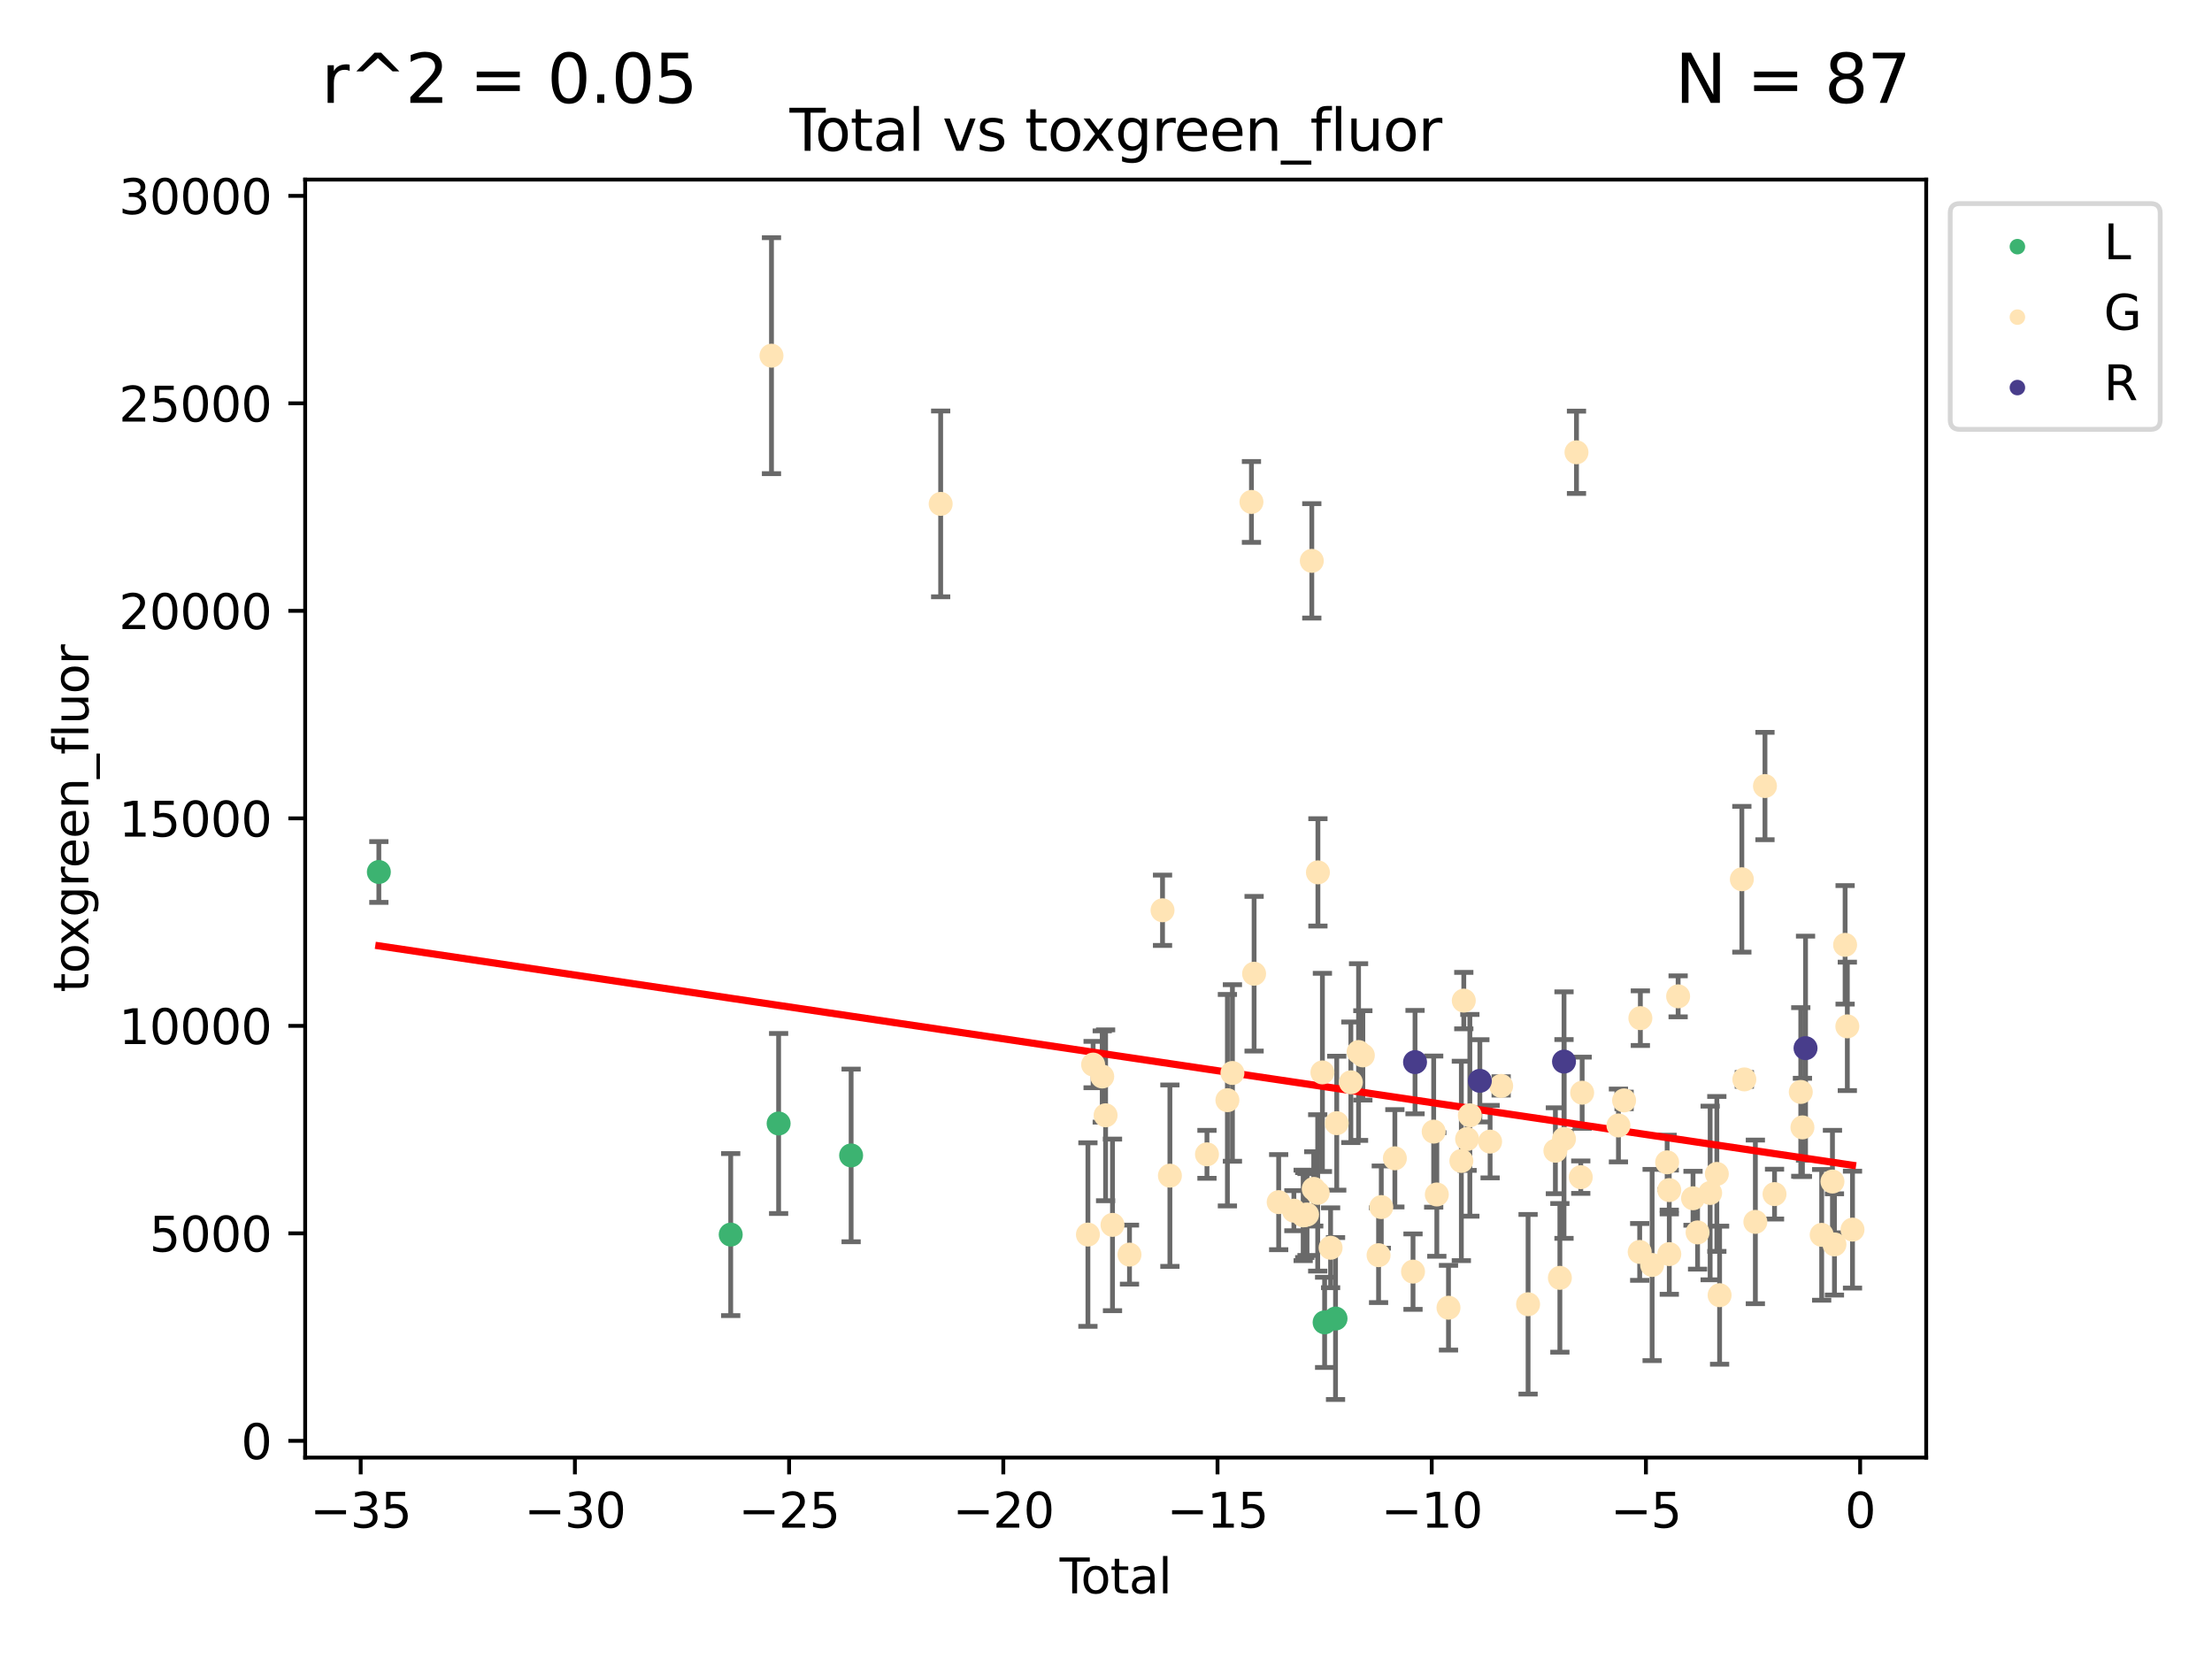 <?xml version="1.0" encoding="utf-8" standalone="no"?>
<!DOCTYPE svg PUBLIC "-//W3C//DTD SVG 1.1//EN"
  "http://www.w3.org/Graphics/SVG/1.1/DTD/svg11.dtd">
<svg xmlns:xlink="http://www.w3.org/1999/xlink" width="460.8pt" height="345.6pt" viewBox="0 0 460.8 345.6" xmlns="http://www.w3.org/2000/svg" version="1.1">
 <defs>
  <style type="text/css">*{stroke-linejoin: round; stroke-linecap: butt}</style>
 </defs>
 <g id="figure_1">
  <g id="patch_1">
   <path d="M 0 345.6 
L 460.8 345.6 
L 460.8 0 
L 0 0 
z
" style="fill: #ffffff"/>
  </g>
  <g id="axes_1">
   <g id="patch_2">
    <path d="M 63.571 303.64 
L 401.26 303.64 
L 401.26 37.411 
L 63.571 37.411 
z
" style="fill: #ffffff"/>
   </g>
   <g id="PathCollection_1">
    <defs>
     <path id="m37b6fd8a31" d="M 0 1.118 
C 0.297 1.118 0.581 1 0.791 0.791 
C 1 0.581 1.118 0.297 1.118 0 
C 1.118 -0.297 1 -0.581 0.791 -0.791 
C 0.581 -1 0.297 -1.118 0 -1.118 
C -0.297 -1.118 -0.581 -1 -0.791 -0.791 
C -1 -0.581 -1.118 -0.297 -1.118 0 
C -1.118 0.297 -1 0.581 -0.791 0.791 
C -0.581 1 -0.297 1.118 0 1.118 
z
" style="stroke: #3cb371"/>
    </defs>
    <g clip-path="url(#p687819e45c)">
     <use xlink:href="#m37b6fd8a31" x="78.921" y="181.653" style="fill: #3cb371; stroke: #3cb371"/>
     <use xlink:href="#m37b6fd8a31" x="152.221" y="257.186" style="fill: #3cb371; stroke: #3cb371"/>
     <use xlink:href="#m37b6fd8a31" x="162.201" y="234.046" style="fill: #3cb371; stroke: #3cb371"/>
     <use xlink:href="#m37b6fd8a31" x="177.304" y="240.696" style="fill: #3cb371; stroke: #3cb371"/>
     <use xlink:href="#m37b6fd8a31" x="275.942" y="275.474" style="fill: #3cb371; stroke: #3cb371"/>
     <use xlink:href="#m37b6fd8a31" x="278.216" y="274.674" style="fill: #3cb371; stroke: #3cb371"/>
    </g>
   </g>
   <g id="PathCollection_2">
    <defs>
     <path id="ma55a28c796" d="M 0 1.118 
C 0.297 1.118 0.581 1 0.791 0.791 
C 1 0.581 1.118 0.297 1.118 0 
C 1.118 -0.297 1 -0.581 0.791 -0.791 
C 0.581 -1 0.297 -1.118 0 -1.118 
C -0.297 -1.118 -0.581 -1 -0.791 -0.791 
C -1 -0.581 -1.118 -0.297 -1.118 0 
C -1.118 0.297 -1 0.581 -0.791 0.791 
C -0.581 1 -0.297 1.118 0 1.118 
z
" style="stroke: #ffe4b5"/>
    </defs>
    <g clip-path="url(#p687819e45c)">
     <use xlink:href="#ma55a28c796" x="160.714" y="74.093" style="fill: #ffe4b5; stroke: #ffe4b5"/>
     <use xlink:href="#ma55a28c796" x="195.959" y="104.969" style="fill: #ffe4b5; stroke: #ffe4b5"/>
     <use xlink:href="#ma55a28c796" x="226.634" y="257.183" style="fill: #ffe4b5; stroke: #ffe4b5"/>
     <use xlink:href="#ma55a28c796" x="227.716" y="221.77" style="fill: #ffe4b5; stroke: #ffe4b5"/>
     <use xlink:href="#ma55a28c796" x="229.616" y="224.254" style="fill: #ffe4b5; stroke: #ffe4b5"/>
     <use xlink:href="#ma55a28c796" x="230.316" y="232.337" style="fill: #ffe4b5; stroke: #ffe4b5"/>
     <use xlink:href="#ma55a28c796" x="231.755" y="255.166" style="fill: #ffe4b5; stroke: #ffe4b5"/>
     <use xlink:href="#ma55a28c796" x="235.295" y="261.358" style="fill: #ffe4b5; stroke: #ffe4b5"/>
     <use xlink:href="#ma55a28c796" x="242.176" y="189.627" style="fill: #ffe4b5; stroke: #ffe4b5"/>
     <use xlink:href="#ma55a28c796" x="243.713" y="244.914" style="fill: #ffe4b5; stroke: #ffe4b5"/>
     <use xlink:href="#ma55a28c796" x="251.433" y="240.468" style="fill: #ffe4b5; stroke: #ffe4b5"/>
     <use xlink:href="#ma55a28c796" x="255.691" y="229.189" style="fill: #ffe4b5; stroke: #ffe4b5"/>
     <use xlink:href="#ma55a28c796" x="256.737" y="223.52" style="fill: #ffe4b5; stroke: #ffe4b5"/>
     <use xlink:href="#ma55a28c796" x="260.7" y="104.563" style="fill: #ffe4b5; stroke: #ffe4b5"/>
     <use xlink:href="#ma55a28c796" x="261.252" y="202.846" style="fill: #ffe4b5; stroke: #ffe4b5"/>
     <use xlink:href="#ma55a28c796" x="266.372" y="250.427" style="fill: #ffe4b5; stroke: #ffe4b5"/>
     <use xlink:href="#ma55a28c796" x="269.541" y="252.205" style="fill: #ffe4b5; stroke: #ffe4b5"/>
     <use xlink:href="#ma55a28c796" x="271.475" y="253.186" style="fill: #ffe4b5; stroke: #ffe4b5"/>
     <use xlink:href="#ma55a28c796" x="271.803" y="253.121" style="fill: #ffe4b5; stroke: #ffe4b5"/>
     <use xlink:href="#ma55a28c796" x="272.281" y="253.009" style="fill: #ffe4b5; stroke: #ffe4b5"/>
     <use xlink:href="#ma55a28c796" x="273.273" y="116.837" style="fill: #ffe4b5; stroke: #ffe4b5"/>
     <use xlink:href="#ma55a28c796" x="273.675" y="247.665" style="fill: #ffe4b5; stroke: #ffe4b5"/>
     <use xlink:href="#ma55a28c796" x="274.503" y="248.499" style="fill: #ffe4b5; stroke: #ffe4b5"/>
     <use xlink:href="#ma55a28c796" x="274.547" y="181.729" style="fill: #ffe4b5; stroke: #ffe4b5"/>
     <use xlink:href="#ma55a28c796" x="275.482" y="223.402" style="fill: #ffe4b5; stroke: #ffe4b5"/>
     <use xlink:href="#ma55a28c796" x="277.188" y="259.932" style="fill: #ffe4b5; stroke: #ffe4b5"/>
     <use xlink:href="#ma55a28c796" x="278.466" y="233.977" style="fill: #ffe4b5; stroke: #ffe4b5"/>
     <use xlink:href="#ma55a28c796" x="281.41" y="225.46" style="fill: #ffe4b5; stroke: #ffe4b5"/>
     <use xlink:href="#ma55a28c796" x="283.014" y="219.158" style="fill: #ffe4b5; stroke: #ffe4b5"/>
     <use xlink:href="#ma55a28c796" x="283.907" y="219.859" style="fill: #ffe4b5; stroke: #ffe4b5"/>
     <use xlink:href="#ma55a28c796" x="287.182" y="261.477" style="fill: #ffe4b5; stroke: #ffe4b5"/>
     <use xlink:href="#ma55a28c796" x="287.748" y="251.456" style="fill: #ffe4b5; stroke: #ffe4b5"/>
     <use xlink:href="#ma55a28c796" x="290.576" y="241.296" style="fill: #ffe4b5; stroke: #ffe4b5"/>
     <use xlink:href="#ma55a28c796" x="294.358" y="264.902" style="fill: #ffe4b5; stroke: #ffe4b5"/>
     <use xlink:href="#ma55a28c796" x="298.664" y="235.737" style="fill: #ffe4b5; stroke: #ffe4b5"/>
     <use xlink:href="#ma55a28c796" x="299.317" y="248.832" style="fill: #ffe4b5; stroke: #ffe4b5"/>
     <use xlink:href="#ma55a28c796" x="301.748" y="272.421" style="fill: #ffe4b5; stroke: #ffe4b5"/>
     <use xlink:href="#ma55a28c796" x="304.426" y="241.842" style="fill: #ffe4b5; stroke: #ffe4b5"/>
     <use xlink:href="#ma55a28c796" x="304.935" y="208.444" style="fill: #ffe4b5; stroke: #ffe4b5"/>
     <use xlink:href="#ma55a28c796" x="305.623" y="237.278" style="fill: #ffe4b5; stroke: #ffe4b5"/>
     <use xlink:href="#ma55a28c796" x="306.199" y="232.341" style="fill: #ffe4b5; stroke: #ffe4b5"/>
     <use xlink:href="#ma55a28c796" x="310.416" y="237.82" style="fill: #ffe4b5; stroke: #ffe4b5"/>
     <use xlink:href="#ma55a28c796" x="312.721" y="226.214" style="fill: #ffe4b5; stroke: #ffe4b5"/>
     <use xlink:href="#ma55a28c796" x="318.328" y="271.698" style="fill: #ffe4b5; stroke: #ffe4b5"/>
     <use xlink:href="#ma55a28c796" x="324.017" y="239.718" style="fill: #ffe4b5; stroke: #ffe4b5"/>
     <use xlink:href="#ma55a28c796" x="324.951" y="266.2" style="fill: #ffe4b5; stroke: #ffe4b5"/>
     <use xlink:href="#ma55a28c796" x="325.81" y="237.265" style="fill: #ffe4b5; stroke: #ffe4b5"/>
     <use xlink:href="#ma55a28c796" x="328.411" y="94.221" style="fill: #ffe4b5; stroke: #ffe4b5"/>
     <use xlink:href="#ma55a28c796" x="329.302" y="245.227" style="fill: #ffe4b5; stroke: #ffe4b5"/>
     <use xlink:href="#ma55a28c796" x="329.592" y="227.63" style="fill: #ffe4b5; stroke: #ffe4b5"/>
     <use xlink:href="#ma55a28c796" x="337.151" y="234.455" style="fill: #ffe4b5; stroke: #ffe4b5"/>
     <use xlink:href="#ma55a28c796" x="338.328" y="229.238" style="fill: #ffe4b5; stroke: #ffe4b5"/>
     <use xlink:href="#ma55a28c796" x="341.579" y="260.798" style="fill: #ffe4b5; stroke: #ffe4b5"/>
     <use xlink:href="#ma55a28c796" x="341.717" y="212.097" style="fill: #ffe4b5; stroke: #ffe4b5"/>
     <use xlink:href="#ma55a28c796" x="344.169" y="263.52" style="fill: #ffe4b5; stroke: #ffe4b5"/>
     <use xlink:href="#ma55a28c796" x="347.297" y="242.134" style="fill: #ffe4b5; stroke: #ffe4b5"/>
     <use xlink:href="#ma55a28c796" x="347.735" y="247.918" style="fill: #ffe4b5; stroke: #ffe4b5"/>
     <use xlink:href="#ma55a28c796" x="347.744" y="261.25" style="fill: #ffe4b5; stroke: #ffe4b5"/>
     <use xlink:href="#ma55a28c796" x="349.585" y="207.555" style="fill: #ffe4b5; stroke: #ffe4b5"/>
     <use xlink:href="#ma55a28c796" x="352.687" y="249.62" style="fill: #ffe4b5; stroke: #ffe4b5"/>
     <use xlink:href="#ma55a28c796" x="353.636" y="256.736" style="fill: #ffe4b5; stroke: #ffe4b5"/>
     <use xlink:href="#ma55a28c796" x="356.257" y="248.518" style="fill: #ffe4b5; stroke: #ffe4b5"/>
     <use xlink:href="#ma55a28c796" x="357.648" y="244.549" style="fill: #ffe4b5; stroke: #ffe4b5"/>
     <use xlink:href="#ma55a28c796" x="358.225" y="269.812" style="fill: #ffe4b5; stroke: #ffe4b5"/>
     <use xlink:href="#ma55a28c796" x="362.859" y="183.164" style="fill: #ffe4b5; stroke: #ffe4b5"/>
     <use xlink:href="#ma55a28c796" x="363.379" y="224.86" style="fill: #ffe4b5; stroke: #ffe4b5"/>
     <use xlink:href="#ma55a28c796" x="365.674" y="254.539" style="fill: #ffe4b5; stroke: #ffe4b5"/>
     <use xlink:href="#ma55a28c796" x="367.676" y="163.746" style="fill: #ffe4b5; stroke: #ffe4b5"/>
     <use xlink:href="#ma55a28c796" x="369.667" y="248.754" style="fill: #ffe4b5; stroke: #ffe4b5"/>
     <use xlink:href="#ma55a28c796" x="375.136" y="227.474" style="fill: #ffe4b5; stroke: #ffe4b5"/>
     <use xlink:href="#ma55a28c796" x="375.48" y="234.856" style="fill: #ffe4b5; stroke: #ffe4b5"/>
     <use xlink:href="#ma55a28c796" x="379.489" y="257.242" style="fill: #ffe4b5; stroke: #ffe4b5"/>
     <use xlink:href="#ma55a28c796" x="381.734" y="246.138" style="fill: #ffe4b5; stroke: #ffe4b5"/>
     <use xlink:href="#ma55a28c796" x="382.149" y="259.235" style="fill: #ffe4b5; stroke: #ffe4b5"/>
     <use xlink:href="#ma55a28c796" x="384.37" y="196.829" style="fill: #ffe4b5; stroke: #ffe4b5"/>
     <use xlink:href="#ma55a28c796" x="384.832" y="213.811" style="fill: #ffe4b5; stroke: #ffe4b5"/>
     <use xlink:href="#ma55a28c796" x="385.911" y="256.151" style="fill: #ffe4b5; stroke: #ffe4b5"/>
    </g>
   </g>
   <g id="PathCollection_3">
    <defs>
     <path id="meb93aea0c0" d="M 0 1.118 
C 0.297 1.118 0.581 1 0.791 0.791 
C 1 0.581 1.118 0.297 1.118 0 
C 1.118 -0.297 1 -0.581 0.791 -0.791 
C 0.581 -1 0.297 -1.118 0 -1.118 
C -0.297 -1.118 -0.581 -1 -0.791 -0.791 
C -1 -0.581 -1.118 -0.297 -1.118 0 
C -1.118 0.297 -1 0.581 -0.791 0.791 
C -0.581 1 -0.297 1.118 0 1.118 
z
" style="stroke: #483d8b"/>
    </defs>
    <g clip-path="url(#p687819e45c)">
     <use xlink:href="#meb93aea0c0" x="294.778" y="221.261" style="fill: #483d8b; stroke: #483d8b"/>
     <use xlink:href="#meb93aea0c0" x="308.281" y="225.158" style="fill: #483d8b; stroke: #483d8b"/>
     <use xlink:href="#meb93aea0c0" x="325.813" y="221.147" style="fill: #483d8b; stroke: #483d8b"/>
     <use xlink:href="#meb93aea0c0" x="376.126" y="218.348" style="fill: #483d8b; stroke: #483d8b"/>
    </g>
   </g>
   <g id="matplotlib.axis_1">
    <g id="xtick_1">
     <g id="line2d_1">
      <defs>
       <path id="mbe54d81455" d="M 0 0 
L 0 3.5 
" style="stroke: #000000; stroke-width: 0.8"/>
      </defs>
      <g>
       <use xlink:href="#mbe54d81455" x="75.138" y="303.64" style="stroke: #000000; stroke-width: 0.8"/>
      </g>
     </g>
     <g id="text_1">
      <!-- −35 -->
      <g transform="translate(64.586 318.238)scale(0.1 -0.1)">
       <defs>
        <path id="DejaVuSans-2212" d="M 678 2272 
L 4684 2272 
L 4684 1741 
L 678 1741 
L 678 2272 
z
" transform="scale(0.016)"/>
        <path id="DejaVuSans-33" d="M 2597 2516 
Q 3050 2419 3304 2112 
Q 3559 1806 3559 1356 
Q 3559 666 3084 287 
Q 2609 -91 1734 -91 
Q 1441 -91 1130 -33 
Q 819 25 488 141 
L 488 750 
Q 750 597 1062 519 
Q 1375 441 1716 441 
Q 2309 441 2620 675 
Q 2931 909 2931 1356 
Q 2931 1769 2642 2001 
Q 2353 2234 1838 2234 
L 1294 2234 
L 1294 2753 
L 1863 2753 
Q 2328 2753 2575 2939 
Q 2822 3125 2822 3475 
Q 2822 3834 2567 4026 
Q 2313 4219 1838 4219 
Q 1578 4219 1281 4162 
Q 984 4106 628 3988 
L 628 4550 
Q 988 4650 1302 4700 
Q 1616 4750 1894 4750 
Q 2613 4750 3031 4423 
Q 3450 4097 3450 3541 
Q 3450 3153 3228 2886 
Q 3006 2619 2597 2516 
z
" transform="scale(0.016)"/>
        <path id="DejaVuSans-35" d="M 691 4666 
L 3169 4666 
L 3169 4134 
L 1269 4134 
L 1269 2991 
Q 1406 3038 1543 3061 
Q 1681 3084 1819 3084 
Q 2600 3084 3056 2656 
Q 3513 2228 3513 1497 
Q 3513 744 3044 326 
Q 2575 -91 1722 -91 
Q 1428 -91 1123 -41 
Q 819 9 494 109 
L 494 744 
Q 775 591 1075 516 
Q 1375 441 1709 441 
Q 2250 441 2565 725 
Q 2881 1009 2881 1497 
Q 2881 1984 2565 2268 
Q 2250 2553 1709 2553 
Q 1456 2553 1204 2497 
Q 953 2441 691 2322 
L 691 4666 
z
" transform="scale(0.016)"/>
       </defs>
       <use xlink:href="#DejaVuSans-2212"/>
       <use xlink:href="#DejaVuSans-33" x="83.789"/>
       <use xlink:href="#DejaVuSans-35" x="147.412"/>
      </g>
     </g>
    </g>
    <g id="xtick_2">
     <g id="line2d_2">
      <g>
       <use xlink:href="#mbe54d81455" x="119.762" y="303.64" style="stroke: #000000; stroke-width: 0.8"/>
      </g>
     </g>
     <g id="text_2">
      <!-- −30 -->
      <g transform="translate(109.209 318.238)scale(0.1 -0.1)">
       <defs>
        <path id="DejaVuSans-30" d="M 2034 4250 
Q 1547 4250 1301 3770 
Q 1056 3291 1056 2328 
Q 1056 1369 1301 889 
Q 1547 409 2034 409 
Q 2525 409 2770 889 
Q 3016 1369 3016 2328 
Q 3016 3291 2770 3770 
Q 2525 4250 2034 4250 
z
M 2034 4750 
Q 2819 4750 3233 4129 
Q 3647 3509 3647 2328 
Q 3647 1150 3233 529 
Q 2819 -91 2034 -91 
Q 1250 -91 836 529 
Q 422 1150 422 2328 
Q 422 3509 836 4129 
Q 1250 4750 2034 4750 
z
" transform="scale(0.016)"/>
       </defs>
       <use xlink:href="#DejaVuSans-2212"/>
       <use xlink:href="#DejaVuSans-33" x="83.789"/>
       <use xlink:href="#DejaVuSans-30" x="147.412"/>
      </g>
     </g>
    </g>
    <g id="xtick_3">
     <g id="line2d_3">
      <g>
       <use xlink:href="#mbe54d81455" x="164.385" y="303.64" style="stroke: #000000; stroke-width: 0.8"/>
      </g>
     </g>
     <g id="text_3">
      <!-- −25 -->
      <g transform="translate(153.833 318.238)scale(0.1 -0.1)">
       <defs>
        <path id="DejaVuSans-32" d="M 1228 531 
L 3431 531 
L 3431 0 
L 469 0 
L 469 531 
Q 828 903 1448 1529 
Q 2069 2156 2228 2338 
Q 2531 2678 2651 2914 
Q 2772 3150 2772 3378 
Q 2772 3750 2511 3984 
Q 2250 4219 1831 4219 
Q 1534 4219 1204 4116 
Q 875 4013 500 3803 
L 500 4441 
Q 881 4594 1212 4672 
Q 1544 4750 1819 4750 
Q 2544 4750 2975 4387 
Q 3406 4025 3406 3419 
Q 3406 3131 3298 2873 
Q 3191 2616 2906 2266 
Q 2828 2175 2409 1742 
Q 1991 1309 1228 531 
z
" transform="scale(0.016)"/>
       </defs>
       <use xlink:href="#DejaVuSans-2212"/>
       <use xlink:href="#DejaVuSans-32" x="83.789"/>
       <use xlink:href="#DejaVuSans-35" x="147.412"/>
      </g>
     </g>
    </g>
    <g id="xtick_4">
     <g id="line2d_4">
      <g>
       <use xlink:href="#mbe54d81455" x="209.008" y="303.64" style="stroke: #000000; stroke-width: 0.8"/>
      </g>
     </g>
     <g id="text_4">
      <!-- −20 -->
      <g transform="translate(198.456 318.238)scale(0.1 -0.1)">
       <use xlink:href="#DejaVuSans-2212"/>
       <use xlink:href="#DejaVuSans-32" x="83.789"/>
       <use xlink:href="#DejaVuSans-30" x="147.412"/>
      </g>
     </g>
    </g>
    <g id="xtick_5">
     <g id="line2d_5">
      <g>
       <use xlink:href="#mbe54d81455" x="253.632" y="303.64" style="stroke: #000000; stroke-width: 0.8"/>
      </g>
     </g>
     <g id="text_5">
      <!-- −15 -->
      <g transform="translate(243.079 318.238)scale(0.1 -0.1)">
       <defs>
        <path id="DejaVuSans-31" d="M 794 531 
L 1825 531 
L 1825 4091 
L 703 3866 
L 703 4441 
L 1819 4666 
L 2450 4666 
L 2450 531 
L 3481 531 
L 3481 0 
L 794 0 
L 794 531 
z
" transform="scale(0.016)"/>
       </defs>
       <use xlink:href="#DejaVuSans-2212"/>
       <use xlink:href="#DejaVuSans-31" x="83.789"/>
       <use xlink:href="#DejaVuSans-35" x="147.412"/>
      </g>
     </g>
    </g>
    <g id="xtick_6">
     <g id="line2d_6">
      <g>
       <use xlink:href="#mbe54d81455" x="298.255" y="303.64" style="stroke: #000000; stroke-width: 0.8"/>
      </g>
     </g>
     <g id="text_6">
      <!-- −10 -->
      <g transform="translate(287.703 318.238)scale(0.1 -0.1)">
       <use xlink:href="#DejaVuSans-2212"/>
       <use xlink:href="#DejaVuSans-31" x="83.789"/>
       <use xlink:href="#DejaVuSans-30" x="147.412"/>
      </g>
     </g>
    </g>
    <g id="xtick_7">
     <g id="line2d_7">
      <g>
       <use xlink:href="#mbe54d81455" x="342.878" y="303.64" style="stroke: #000000; stroke-width: 0.8"/>
      </g>
     </g>
     <g id="text_7">
      <!-- −5 -->
      <g transform="translate(335.507 318.238)scale(0.1 -0.1)">
       <use xlink:href="#DejaVuSans-2212"/>
       <use xlink:href="#DejaVuSans-35" x="83.789"/>
      </g>
     </g>
    </g>
    <g id="xtick_8">
     <g id="line2d_8">
      <g>
       <use xlink:href="#mbe54d81455" x="387.502" y="303.64" style="stroke: #000000; stroke-width: 0.8"/>
      </g>
     </g>
     <g id="text_8">
      <!-- 0 -->
      <g transform="translate(384.32 318.238)scale(0.1 -0.1)">
       <use xlink:href="#DejaVuSans-30"/>
      </g>
     </g>
    </g>
    <g id="text_9">
     <!-- Total -->
     <g transform="translate(220.739 331.917)scale(0.1 -0.1)">
      <defs>
       <path id="DejaVuSans-54" d="M -19 4666 
L 3928 4666 
L 3928 4134 
L 2272 4134 
L 2272 0 
L 1638 0 
L 1638 4134 
L -19 4134 
L -19 4666 
z
" transform="scale(0.016)"/>
       <path id="DejaVuSans-6f" d="M 1959 3097 
Q 1497 3097 1228 2736 
Q 959 2375 959 1747 
Q 959 1119 1226 758 
Q 1494 397 1959 397 
Q 2419 397 2687 759 
Q 2956 1122 2956 1747 
Q 2956 2369 2687 2733 
Q 2419 3097 1959 3097 
z
M 1959 3584 
Q 2709 3584 3137 3096 
Q 3566 2609 3566 1747 
Q 3566 888 3137 398 
Q 2709 -91 1959 -91 
Q 1206 -91 779 398 
Q 353 888 353 1747 
Q 353 2609 779 3096 
Q 1206 3584 1959 3584 
z
" transform="scale(0.016)"/>
       <path id="DejaVuSans-74" d="M 1172 4494 
L 1172 3500 
L 2356 3500 
L 2356 3053 
L 1172 3053 
L 1172 1153 
Q 1172 725 1289 603 
Q 1406 481 1766 481 
L 2356 481 
L 2356 0 
L 1766 0 
Q 1100 0 847 248 
Q 594 497 594 1153 
L 594 3053 
L 172 3053 
L 172 3500 
L 594 3500 
L 594 4494 
L 1172 4494 
z
" transform="scale(0.016)"/>
       <path id="DejaVuSans-61" d="M 2194 1759 
Q 1497 1759 1228 1600 
Q 959 1441 959 1056 
Q 959 750 1161 570 
Q 1363 391 1709 391 
Q 2188 391 2477 730 
Q 2766 1069 2766 1631 
L 2766 1759 
L 2194 1759 
z
M 3341 1997 
L 3341 0 
L 2766 0 
L 2766 531 
Q 2569 213 2275 61 
Q 1981 -91 1556 -91 
Q 1019 -91 701 211 
Q 384 513 384 1019 
Q 384 1609 779 1909 
Q 1175 2209 1959 2209 
L 2766 2209 
L 2766 2266 
Q 2766 2663 2505 2880 
Q 2244 3097 1772 3097 
Q 1472 3097 1187 3025 
Q 903 2953 641 2809 
L 641 3341 
Q 956 3463 1253 3523 
Q 1550 3584 1831 3584 
Q 2591 3584 2966 3190 
Q 3341 2797 3341 1997 
z
" transform="scale(0.016)"/>
       <path id="DejaVuSans-6c" d="M 603 4863 
L 1178 4863 
L 1178 0 
L 603 0 
L 603 4863 
z
" transform="scale(0.016)"/>
      </defs>
      <use xlink:href="#DejaVuSans-54"/>
      <use xlink:href="#DejaVuSans-6f" x="44.084"/>
      <use xlink:href="#DejaVuSans-74" x="105.266"/>
      <use xlink:href="#DejaVuSans-61" x="144.475"/>
      <use xlink:href="#DejaVuSans-6c" x="205.754"/>
     </g>
    </g>
   </g>
   <g id="matplotlib.axis_2">
    <g id="ytick_1">
     <g id="line2d_9">
      <defs>
       <path id="mc1c6ca7ec8" d="M 0 0 
L -3.5 0 
" style="stroke: #000000; stroke-width: 0.8"/>
      </defs>
      <g>
       <use xlink:href="#mc1c6ca7ec8" x="63.571" y="300.156" style="stroke: #000000; stroke-width: 0.8"/>
      </g>
     </g>
     <g id="text_10">
      <!-- 0 -->
      <g transform="translate(50.209 303.955)scale(0.1 -0.1)">
       <use xlink:href="#DejaVuSans-30"/>
      </g>
     </g>
    </g>
    <g id="ytick_2">
     <g id="line2d_10">
      <g>
       <use xlink:href="#mc1c6ca7ec8" x="63.571" y="256.93" style="stroke: #000000; stroke-width: 0.8"/>
      </g>
     </g>
     <g id="text_11">
      <!-- 5000 -->
      <g transform="translate(31.121 260.729)scale(0.1 -0.1)">
       <use xlink:href="#DejaVuSans-35"/>
       <use xlink:href="#DejaVuSans-30" x="63.623"/>
       <use xlink:href="#DejaVuSans-30" x="127.246"/>
       <use xlink:href="#DejaVuSans-30" x="190.869"/>
      </g>
     </g>
    </g>
    <g id="ytick_3">
     <g id="line2d_11">
      <g>
       <use xlink:href="#mc1c6ca7ec8" x="63.571" y="213.703" style="stroke: #000000; stroke-width: 0.8"/>
      </g>
     </g>
     <g id="text_12">
      <!-- 10000 -->
      <g transform="translate(24.759 217.502)scale(0.1 -0.1)">
       <use xlink:href="#DejaVuSans-31"/>
       <use xlink:href="#DejaVuSans-30" x="63.623"/>
       <use xlink:href="#DejaVuSans-30" x="127.246"/>
       <use xlink:href="#DejaVuSans-30" x="190.869"/>
       <use xlink:href="#DejaVuSans-30" x="254.492"/>
      </g>
     </g>
    </g>
    <g id="ytick_4">
     <g id="line2d_12">
      <g>
       <use xlink:href="#mc1c6ca7ec8" x="63.571" y="170.477" style="stroke: #000000; stroke-width: 0.8"/>
      </g>
     </g>
     <g id="text_13">
      <!-- 15000 -->
      <g transform="translate(24.759 174.276)scale(0.1 -0.1)">
       <use xlink:href="#DejaVuSans-31"/>
       <use xlink:href="#DejaVuSans-35" x="63.623"/>
       <use xlink:href="#DejaVuSans-30" x="127.246"/>
       <use xlink:href="#DejaVuSans-30" x="190.869"/>
       <use xlink:href="#DejaVuSans-30" x="254.492"/>
      </g>
     </g>
    </g>
    <g id="ytick_5">
     <g id="line2d_13">
      <g>
       <use xlink:href="#mc1c6ca7ec8" x="63.571" y="127.25" style="stroke: #000000; stroke-width: 0.8"/>
      </g>
     </g>
     <g id="text_14">
      <!-- 20000 -->
      <g transform="translate(24.759 131.05)scale(0.1 -0.1)">
       <use xlink:href="#DejaVuSans-32"/>
       <use xlink:href="#DejaVuSans-30" x="63.623"/>
       <use xlink:href="#DejaVuSans-30" x="127.246"/>
       <use xlink:href="#DejaVuSans-30" x="190.869"/>
       <use xlink:href="#DejaVuSans-30" x="254.492"/>
      </g>
     </g>
    </g>
    <g id="ytick_6">
     <g id="line2d_14">
      <g>
       <use xlink:href="#mc1c6ca7ec8" x="63.571" y="84.024" style="stroke: #000000; stroke-width: 0.8"/>
      </g>
     </g>
     <g id="text_15">
      <!-- 25000 -->
      <g transform="translate(24.759 87.823)scale(0.1 -0.1)">
       <use xlink:href="#DejaVuSans-32"/>
       <use xlink:href="#DejaVuSans-35" x="63.623"/>
       <use xlink:href="#DejaVuSans-30" x="127.246"/>
       <use xlink:href="#DejaVuSans-30" x="190.869"/>
       <use xlink:href="#DejaVuSans-30" x="254.492"/>
      </g>
     </g>
    </g>
    <g id="ytick_7">
     <g id="line2d_15">
      <g>
       <use xlink:href="#mc1c6ca7ec8" x="63.571" y="40.798" style="stroke: #000000; stroke-width: 0.8"/>
      </g>
     </g>
     <g id="text_16">
      <!-- 30000 -->
      <g transform="translate(24.759 44.597)scale(0.1 -0.1)">
       <use xlink:href="#DejaVuSans-33"/>
       <use xlink:href="#DejaVuSans-30" x="63.623"/>
       <use xlink:href="#DejaVuSans-30" x="127.246"/>
       <use xlink:href="#DejaVuSans-30" x="190.869"/>
       <use xlink:href="#DejaVuSans-30" x="254.492"/>
      </g>
     </g>
    </g>
    <g id="text_17">
     <!-- toxgreen_fluor -->
     <g transform="translate(18.401 206.72)rotate(-90)scale(0.1 -0.1)">
      <defs>
       <path id="DejaVuSans-78" d="M 3513 3500 
L 2247 1797 
L 3578 0 
L 2900 0 
L 1881 1375 
L 863 0 
L 184 0 
L 1544 1831 
L 300 3500 
L 978 3500 
L 1906 2253 
L 2834 3500 
L 3513 3500 
z
" transform="scale(0.016)"/>
       <path id="DejaVuSans-67" d="M 2906 1791 
Q 2906 2416 2648 2759 
Q 2391 3103 1925 3103 
Q 1463 3103 1205 2759 
Q 947 2416 947 1791 
Q 947 1169 1205 825 
Q 1463 481 1925 481 
Q 2391 481 2648 825 
Q 2906 1169 2906 1791 
z
M 3481 434 
Q 3481 -459 3084 -895 
Q 2688 -1331 1869 -1331 
Q 1566 -1331 1297 -1286 
Q 1028 -1241 775 -1147 
L 775 -588 
Q 1028 -725 1275 -790 
Q 1522 -856 1778 -856 
Q 2344 -856 2625 -561 
Q 2906 -266 2906 331 
L 2906 616 
Q 2728 306 2450 153 
Q 2172 0 1784 0 
Q 1141 0 747 490 
Q 353 981 353 1791 
Q 353 2603 747 3093 
Q 1141 3584 1784 3584 
Q 2172 3584 2450 3431 
Q 2728 3278 2906 2969 
L 2906 3500 
L 3481 3500 
L 3481 434 
z
" transform="scale(0.016)"/>
       <path id="DejaVuSans-72" d="M 2631 2963 
Q 2534 3019 2420 3045 
Q 2306 3072 2169 3072 
Q 1681 3072 1420 2755 
Q 1159 2438 1159 1844 
L 1159 0 
L 581 0 
L 581 3500 
L 1159 3500 
L 1159 2956 
Q 1341 3275 1631 3429 
Q 1922 3584 2338 3584 
Q 2397 3584 2469 3576 
Q 2541 3569 2628 3553 
L 2631 2963 
z
" transform="scale(0.016)"/>
       <path id="DejaVuSans-65" d="M 3597 1894 
L 3597 1613 
L 953 1613 
Q 991 1019 1311 708 
Q 1631 397 2203 397 
Q 2534 397 2845 478 
Q 3156 559 3463 722 
L 3463 178 
Q 3153 47 2828 -22 
Q 2503 -91 2169 -91 
Q 1331 -91 842 396 
Q 353 884 353 1716 
Q 353 2575 817 3079 
Q 1281 3584 2069 3584 
Q 2775 3584 3186 3129 
Q 3597 2675 3597 1894 
z
M 3022 2063 
Q 3016 2534 2758 2815 
Q 2500 3097 2075 3097 
Q 1594 3097 1305 2825 
Q 1016 2553 972 2059 
L 3022 2063 
z
" transform="scale(0.016)"/>
       <path id="DejaVuSans-6e" d="M 3513 2113 
L 3513 0 
L 2938 0 
L 2938 2094 
Q 2938 2591 2744 2837 
Q 2550 3084 2163 3084 
Q 1697 3084 1428 2787 
Q 1159 2491 1159 1978 
L 1159 0 
L 581 0 
L 581 3500 
L 1159 3500 
L 1159 2956 
Q 1366 3272 1645 3428 
Q 1925 3584 2291 3584 
Q 2894 3584 3203 3211 
Q 3513 2838 3513 2113 
z
" transform="scale(0.016)"/>
       <path id="DejaVuSans-5f" d="M 3263 -1063 
L 3263 -1509 
L -63 -1509 
L -63 -1063 
L 3263 -1063 
z
" transform="scale(0.016)"/>
       <path id="DejaVuSans-66" d="M 2375 4863 
L 2375 4384 
L 1825 4384 
Q 1516 4384 1395 4259 
Q 1275 4134 1275 3809 
L 1275 3500 
L 2222 3500 
L 2222 3053 
L 1275 3053 
L 1275 0 
L 697 0 
L 697 3053 
L 147 3053 
L 147 3500 
L 697 3500 
L 697 3744 
Q 697 4328 969 4595 
Q 1241 4863 1831 4863 
L 2375 4863 
z
" transform="scale(0.016)"/>
       <path id="DejaVuSans-75" d="M 544 1381 
L 544 3500 
L 1119 3500 
L 1119 1403 
Q 1119 906 1312 657 
Q 1506 409 1894 409 
Q 2359 409 2629 706 
Q 2900 1003 2900 1516 
L 2900 3500 
L 3475 3500 
L 3475 0 
L 2900 0 
L 2900 538 
Q 2691 219 2414 64 
Q 2138 -91 1772 -91 
Q 1169 -91 856 284 
Q 544 659 544 1381 
z
M 1991 3584 
L 1991 3584 
z
" transform="scale(0.016)"/>
      </defs>
      <use xlink:href="#DejaVuSans-74"/>
      <use xlink:href="#DejaVuSans-6f" x="39.209"/>
      <use xlink:href="#DejaVuSans-78" x="97.266"/>
      <use xlink:href="#DejaVuSans-67" x="156.445"/>
      <use xlink:href="#DejaVuSans-72" x="219.922"/>
      <use xlink:href="#DejaVuSans-65" x="258.785"/>
      <use xlink:href="#DejaVuSans-65" x="320.309"/>
      <use xlink:href="#DejaVuSans-6e" x="381.832"/>
      <use xlink:href="#DejaVuSans-5f" x="445.211"/>
      <use xlink:href="#DejaVuSans-66" x="495.211"/>
      <use xlink:href="#DejaVuSans-6c" x="530.416"/>
      <use xlink:href="#DejaVuSans-75" x="558.199"/>
      <use xlink:href="#DejaVuSans-6f" x="621.578"/>
      <use xlink:href="#DejaVuSans-72" x="682.76"/>
     </g>
    </g>
   </g>
   <g id="LineCollection_1">
    <path d="M 78.921 187.982 
L 78.921 175.323 
" clip-path="url(#p687819e45c)" style="fill: none; stroke: #696969"/>
    <path d="M 152.221 274.065 
L 152.221 240.307 
" clip-path="url(#p687819e45c)" style="fill: none; stroke: #696969"/>
    <path d="M 162.201 252.797 
L 162.201 215.295 
" clip-path="url(#p687819e45c)" style="fill: none; stroke: #696969"/>
    <path d="M 177.304 258.678 
L 177.304 222.713 
" clip-path="url(#p687819e45c)" style="fill: none; stroke: #696969"/>
    <path d="M 275.942 284.866 
L 275.942 266.082 
" clip-path="url(#p687819e45c)" style="fill: none; stroke: #696969"/>
    <path d="M 278.216 291.539 
L 278.216 257.809 
" clip-path="url(#p687819e45c)" style="fill: none; stroke: #696969"/>
   </g>
   <g id="line2d_16">
    <defs>
     <path id="mf9cc2d400d" d="M 2 0 
L -2 -0 
" style="stroke: #696969"/>
    </defs>
    <g clip-path="url(#p687819e45c)">
     <use xlink:href="#mf9cc2d400d" x="78.921" y="187.982" style="fill: #696969; stroke: #696969"/>
     <use xlink:href="#mf9cc2d400d" x="152.221" y="274.065" style="fill: #696969; stroke: #696969"/>
     <use xlink:href="#mf9cc2d400d" x="162.201" y="252.797" style="fill: #696969; stroke: #696969"/>
     <use xlink:href="#mf9cc2d400d" x="177.304" y="258.678" style="fill: #696969; stroke: #696969"/>
     <use xlink:href="#mf9cc2d400d" x="275.942" y="284.866" style="fill: #696969; stroke: #696969"/>
     <use xlink:href="#mf9cc2d400d" x="278.216" y="291.539" style="fill: #696969; stroke: #696969"/>
    </g>
   </g>
   <g id="line2d_17">
    <g clip-path="url(#p687819e45c)">
     <use xlink:href="#mf9cc2d400d" x="78.921" y="175.323" style="fill: #696969; stroke: #696969"/>
     <use xlink:href="#mf9cc2d400d" x="152.221" y="240.307" style="fill: #696969; stroke: #696969"/>
     <use xlink:href="#mf9cc2d400d" x="162.201" y="215.295" style="fill: #696969; stroke: #696969"/>
     <use xlink:href="#mf9cc2d400d" x="177.304" y="222.713" style="fill: #696969; stroke: #696969"/>
     <use xlink:href="#mf9cc2d400d" x="275.942" y="266.082" style="fill: #696969; stroke: #696969"/>
     <use xlink:href="#mf9cc2d400d" x="278.216" y="257.809" style="fill: #696969; stroke: #696969"/>
    </g>
   </g>
   <g id="LineCollection_2">
    <path d="M 160.714 98.673 
L 160.714 49.513 
" clip-path="url(#p687819e45c)" style="fill: none; stroke: #696969"/>
    <path d="M 195.959 124.322 
L 195.959 85.617 
" clip-path="url(#p687819e45c)" style="fill: none; stroke: #696969"/>
    <path d="M 226.634 276.301 
L 226.634 238.066 
" clip-path="url(#p687819e45c)" style="fill: none; stroke: #696969"/>
    <path d="M 227.716 226.599 
L 227.716 216.941 
" clip-path="url(#p687819e45c)" style="fill: none; stroke: #696969"/>
    <path d="M 229.616 233.758 
L 229.616 214.75 
" clip-path="url(#p687819e45c)" style="fill: none; stroke: #696969"/>
    <path d="M 230.316 250.135 
L 230.316 214.539 
" clip-path="url(#p687819e45c)" style="fill: none; stroke: #696969"/>
    <path d="M 231.755 273.04 
L 231.755 237.292 
" clip-path="url(#p687819e45c)" style="fill: none; stroke: #696969"/>
    <path d="M 235.295 267.501 
L 235.295 255.216 
" clip-path="url(#p687819e45c)" style="fill: none; stroke: #696969"/>
    <path d="M 242.176 196.952 
L 242.176 182.302 
" clip-path="url(#p687819e45c)" style="fill: none; stroke: #696969"/>
    <path d="M 243.713 263.813 
L 243.713 226.015 
" clip-path="url(#p687819e45c)" style="fill: none; stroke: #696969"/>
    <path d="M 251.433 245.461 
L 251.433 235.476 
" clip-path="url(#p687819e45c)" style="fill: none; stroke: #696969"/>
    <path d="M 255.691 251.216 
L 255.691 207.162 
" clip-path="url(#p687819e45c)" style="fill: none; stroke: #696969"/>
    <path d="M 256.737 241.908 
L 256.737 205.132 
" clip-path="url(#p687819e45c)" style="fill: none; stroke: #696969"/>
    <path d="M 260.7 112.983 
L 260.7 96.143 
" clip-path="url(#p687819e45c)" style="fill: none; stroke: #696969"/>
    <path d="M 261.252 218.958 
L 261.252 186.733 
" clip-path="url(#p687819e45c)" style="fill: none; stroke: #696969"/>
    <path d="M 266.372 260.334 
L 266.372 240.519 
" clip-path="url(#p687819e45c)" style="fill: none; stroke: #696969"/>
    <path d="M 269.541 256.386 
L 269.541 248.024 
" clip-path="url(#p687819e45c)" style="fill: none; stroke: #696969"/>
    <path d="M 271.475 262.61 
L 271.475 243.761 
" clip-path="url(#p687819e45c)" style="fill: none; stroke: #696969"/>
    <path d="M 271.803 261.959 
L 271.803 244.283 
" clip-path="url(#p687819e45c)" style="fill: none; stroke: #696969"/>
    <path d="M 272.281 261.532 
L 272.281 244.487 
" clip-path="url(#p687819e45c)" style="fill: none; stroke: #696969"/>
    <path d="M 273.273 128.753 
L 273.273 104.921 
" clip-path="url(#p687819e45c)" style="fill: none; stroke: #696969"/>
    <path d="M 273.675 255.408 
L 273.675 239.922 
" clip-path="url(#p687819e45c)" style="fill: none; stroke: #696969"/>
    <path d="M 274.503 264.785 
L 274.503 232.213 
" clip-path="url(#p687819e45c)" style="fill: none; stroke: #696969"/>
    <path d="M 274.547 192.909 
L 274.547 170.55 
" clip-path="url(#p687819e45c)" style="fill: none; stroke: #696969"/>
    <path d="M 275.482 244.048 
L 275.482 202.756 
" clip-path="url(#p687819e45c)" style="fill: none; stroke: #696969"/>
    <path d="M 277.188 268.252 
L 277.188 251.613 
" clip-path="url(#p687819e45c)" style="fill: none; stroke: #696969"/>
    <path d="M 278.466 247.925 
L 278.466 220.029 
" clip-path="url(#p687819e45c)" style="fill: none; stroke: #696969"/>
    <path d="M 281.41 238.019 
L 281.41 212.902 
" clip-path="url(#p687819e45c)" style="fill: none; stroke: #696969"/>
    <path d="M 283.014 237.563 
L 283.014 200.753 
" clip-path="url(#p687819e45c)" style="fill: none; stroke: #696969"/>
    <path d="M 283.907 229.167 
L 283.907 210.552 
" clip-path="url(#p687819e45c)" style="fill: none; stroke: #696969"/>
    <path d="M 287.182 271.352 
L 287.182 251.602 
" clip-path="url(#p687819e45c)" style="fill: none; stroke: #696969"/>
    <path d="M 287.748 260.024 
L 287.748 242.889 
" clip-path="url(#p687819e45c)" style="fill: none; stroke: #696969"/>
    <path d="M 290.576 251.435 
L 290.576 231.156 
" clip-path="url(#p687819e45c)" style="fill: none; stroke: #696969"/>
    <path d="M 294.358 272.759 
L 294.358 257.045 
" clip-path="url(#p687819e45c)" style="fill: none; stroke: #696969"/>
    <path d="M 298.664 251.484 
L 298.664 219.99 
" clip-path="url(#p687819e45c)" style="fill: none; stroke: #696969"/>
    <path d="M 299.317 261.704 
L 299.317 235.961 
" clip-path="url(#p687819e45c)" style="fill: none; stroke: #696969"/>
    <path d="M 301.748 281.244 
L 301.748 263.598 
" clip-path="url(#p687819e45c)" style="fill: none; stroke: #696969"/>
    <path d="M 304.426 262.609 
L 304.426 221.075 
" clip-path="url(#p687819e45c)" style="fill: none; stroke: #696969"/>
    <path d="M 304.935 214.32 
L 304.935 202.568 
" clip-path="url(#p687819e45c)" style="fill: none; stroke: #696969"/>
    <path d="M 305.623 243.816 
L 305.623 230.739 
" clip-path="url(#p687819e45c)" style="fill: none; stroke: #696969"/>
    <path d="M 306.199 253.354 
L 306.199 211.328 
" clip-path="url(#p687819e45c)" style="fill: none; stroke: #696969"/>
    <path d="M 310.416 245.369 
L 310.416 230.271 
" clip-path="url(#p687819e45c)" style="fill: none; stroke: #696969"/>
    <path d="M 312.721 228.127 
L 312.721 224.301 
" clip-path="url(#p687819e45c)" style="fill: none; stroke: #696969"/>
    <path d="M 318.328 290.406 
L 318.328 252.99 
" clip-path="url(#p687819e45c)" style="fill: none; stroke: #696969"/>
    <path d="M 324.017 248.664 
L 324.017 230.772 
" clip-path="url(#p687819e45c)" style="fill: none; stroke: #696969"/>
    <path d="M 324.951 281.681 
L 324.951 250.719 
" clip-path="url(#p687819e45c)" style="fill: none; stroke: #696969"/>
    <path d="M 325.81 257.972 
L 325.81 216.559 
" clip-path="url(#p687819e45c)" style="fill: none; stroke: #696969"/>
    <path d="M 328.411 102.794 
L 328.411 85.648 
" clip-path="url(#p687819e45c)" style="fill: none; stroke: #696969"/>
    <path d="M 329.302 248.608 
L 329.302 241.847 
" clip-path="url(#p687819e45c)" style="fill: none; stroke: #696969"/>
    <path d="M 329.592 235.043 
L 329.592 220.216 
" clip-path="url(#p687819e45c)" style="fill: none; stroke: #696969"/>
    <path d="M 337.151 242.047 
L 337.151 226.863 
" clip-path="url(#p687819e45c)" style="fill: none; stroke: #696969"/>
    <path d="M 338.328 230.971 
L 338.328 227.505 
" clip-path="url(#p687819e45c)" style="fill: none; stroke: #696969"/>
    <path d="M 341.579 266.717 
L 341.579 254.879 
" clip-path="url(#p687819e45c)" style="fill: none; stroke: #696969"/>
    <path d="M 341.717 217.791 
L 341.717 206.404 
" clip-path="url(#p687819e45c)" style="fill: none; stroke: #696969"/>
    <path d="M 344.169 283.438 
L 344.169 243.603 
" clip-path="url(#p687819e45c)" style="fill: none; stroke: #696969"/>
    <path d="M 347.297 247.795 
L 347.297 236.473 
" clip-path="url(#p687819e45c)" style="fill: none; stroke: #696969"/>
    <path d="M 347.735 252.085 
L 347.735 243.751 
" clip-path="url(#p687819e45c)" style="fill: none; stroke: #696969"/>
    <path d="M 347.744 269.622 
L 347.744 252.877 
" clip-path="url(#p687819e45c)" style="fill: none; stroke: #696969"/>
    <path d="M 349.585 211.825 
L 349.585 203.284 
" clip-path="url(#p687819e45c)" style="fill: none; stroke: #696969"/>
    <path d="M 352.687 255.238 
L 352.687 244.002 
" clip-path="url(#p687819e45c)" style="fill: none; stroke: #696969"/>
    <path d="M 353.636 264.382 
L 353.636 249.091 
" clip-path="url(#p687819e45c)" style="fill: none; stroke: #696969"/>
    <path d="M 356.257 266.608 
L 356.257 230.428 
" clip-path="url(#p687819e45c)" style="fill: none; stroke: #696969"/>
    <path d="M 357.648 260.68 
L 357.648 228.417 
" clip-path="url(#p687819e45c)" style="fill: none; stroke: #696969"/>
    <path d="M 358.225 284.195 
L 358.225 255.43 
" clip-path="url(#p687819e45c)" style="fill: none; stroke: #696969"/>
    <path d="M 362.859 198.345 
L 362.859 167.983 
" clip-path="url(#p687819e45c)" style="fill: none; stroke: #696969"/>
    <path d="M 363.379 226.294 
L 363.379 223.425 
" clip-path="url(#p687819e45c)" style="fill: none; stroke: #696969"/>
    <path d="M 365.674 271.58 
L 365.674 237.498 
" clip-path="url(#p687819e45c)" style="fill: none; stroke: #696969"/>
    <path d="M 367.676 174.93 
L 367.676 152.562 
" clip-path="url(#p687819e45c)" style="fill: none; stroke: #696969"/>
    <path d="M 369.667 253.944 
L 369.667 243.565 
" clip-path="url(#p687819e45c)" style="fill: none; stroke: #696969"/>
    <path d="M 375.136 245.035 
L 375.136 209.914 
" clip-path="url(#p687819e45c)" style="fill: none; stroke: #696969"/>
    <path d="M 375.48 245.088 
L 375.48 224.624 
" clip-path="url(#p687819e45c)" style="fill: none; stroke: #696969"/>
    <path d="M 379.489 270.857 
L 379.489 243.627 
" clip-path="url(#p687819e45c)" style="fill: none; stroke: #696969"/>
    <path d="M 381.734 256.81 
L 381.734 235.465 
" clip-path="url(#p687819e45c)" style="fill: none; stroke: #696969"/>
    <path d="M 382.149 269.782 
L 382.149 248.688 
" clip-path="url(#p687819e45c)" style="fill: none; stroke: #696969"/>
    <path d="M 384.37 209.174 
L 384.37 184.484 
" clip-path="url(#p687819e45c)" style="fill: none; stroke: #696969"/>
    <path d="M 384.832 227.19 
L 384.832 200.433 
" clip-path="url(#p687819e45c)" style="fill: none; stroke: #696969"/>
    <path d="M 385.911 268.325 
L 385.911 243.978 
" clip-path="url(#p687819e45c)" style="fill: none; stroke: #696969"/>
   </g>
   <g id="line2d_18">
    <g clip-path="url(#p687819e45c)">
     <use xlink:href="#mf9cc2d400d" x="160.714" y="98.673" style="fill: #696969; stroke: #696969"/>
     <use xlink:href="#mf9cc2d400d" x="195.959" y="124.322" style="fill: #696969; stroke: #696969"/>
     <use xlink:href="#mf9cc2d400d" x="226.634" y="276.301" style="fill: #696969; stroke: #696969"/>
     <use xlink:href="#mf9cc2d400d" x="227.716" y="226.599" style="fill: #696969; stroke: #696969"/>
     <use xlink:href="#mf9cc2d400d" x="229.616" y="233.758" style="fill: #696969; stroke: #696969"/>
     <use xlink:href="#mf9cc2d400d" x="230.316" y="250.135" style="fill: #696969; stroke: #696969"/>
     <use xlink:href="#mf9cc2d400d" x="231.755" y="273.04" style="fill: #696969; stroke: #696969"/>
     <use xlink:href="#mf9cc2d400d" x="235.295" y="267.501" style="fill: #696969; stroke: #696969"/>
     <use xlink:href="#mf9cc2d400d" x="242.176" y="196.952" style="fill: #696969; stroke: #696969"/>
     <use xlink:href="#mf9cc2d400d" x="243.713" y="263.813" style="fill: #696969; stroke: #696969"/>
     <use xlink:href="#mf9cc2d400d" x="251.433" y="245.461" style="fill: #696969; stroke: #696969"/>
     <use xlink:href="#mf9cc2d400d" x="255.691" y="251.216" style="fill: #696969; stroke: #696969"/>
     <use xlink:href="#mf9cc2d400d" x="256.737" y="241.908" style="fill: #696969; stroke: #696969"/>
     <use xlink:href="#mf9cc2d400d" x="260.7" y="112.983" style="fill: #696969; stroke: #696969"/>
     <use xlink:href="#mf9cc2d400d" x="261.252" y="218.958" style="fill: #696969; stroke: #696969"/>
     <use xlink:href="#mf9cc2d400d" x="266.372" y="260.334" style="fill: #696969; stroke: #696969"/>
     <use xlink:href="#mf9cc2d400d" x="269.541" y="256.386" style="fill: #696969; stroke: #696969"/>
     <use xlink:href="#mf9cc2d400d" x="271.475" y="262.61" style="fill: #696969; stroke: #696969"/>
     <use xlink:href="#mf9cc2d400d" x="271.803" y="261.959" style="fill: #696969; stroke: #696969"/>
     <use xlink:href="#mf9cc2d400d" x="272.281" y="261.532" style="fill: #696969; stroke: #696969"/>
     <use xlink:href="#mf9cc2d400d" x="273.273" y="128.753" style="fill: #696969; stroke: #696969"/>
     <use xlink:href="#mf9cc2d400d" x="273.675" y="255.408" style="fill: #696969; stroke: #696969"/>
     <use xlink:href="#mf9cc2d400d" x="274.503" y="264.785" style="fill: #696969; stroke: #696969"/>
     <use xlink:href="#mf9cc2d400d" x="274.547" y="192.909" style="fill: #696969; stroke: #696969"/>
     <use xlink:href="#mf9cc2d400d" x="275.482" y="244.048" style="fill: #696969; stroke: #696969"/>
     <use xlink:href="#mf9cc2d400d" x="277.188" y="268.252" style="fill: #696969; stroke: #696969"/>
     <use xlink:href="#mf9cc2d400d" x="278.466" y="247.925" style="fill: #696969; stroke: #696969"/>
     <use xlink:href="#mf9cc2d400d" x="281.41" y="238.019" style="fill: #696969; stroke: #696969"/>
     <use xlink:href="#mf9cc2d400d" x="283.014" y="237.563" style="fill: #696969; stroke: #696969"/>
     <use xlink:href="#mf9cc2d400d" x="283.907" y="229.167" style="fill: #696969; stroke: #696969"/>
     <use xlink:href="#mf9cc2d400d" x="287.182" y="271.352" style="fill: #696969; stroke: #696969"/>
     <use xlink:href="#mf9cc2d400d" x="287.748" y="260.024" style="fill: #696969; stroke: #696969"/>
     <use xlink:href="#mf9cc2d400d" x="290.576" y="251.435" style="fill: #696969; stroke: #696969"/>
     <use xlink:href="#mf9cc2d400d" x="294.358" y="272.759" style="fill: #696969; stroke: #696969"/>
     <use xlink:href="#mf9cc2d400d" x="298.664" y="251.484" style="fill: #696969; stroke: #696969"/>
     <use xlink:href="#mf9cc2d400d" x="299.317" y="261.704" style="fill: #696969; stroke: #696969"/>
     <use xlink:href="#mf9cc2d400d" x="301.748" y="281.244" style="fill: #696969; stroke: #696969"/>
     <use xlink:href="#mf9cc2d400d" x="304.426" y="262.609" style="fill: #696969; stroke: #696969"/>
     <use xlink:href="#mf9cc2d400d" x="304.935" y="214.32" style="fill: #696969; stroke: #696969"/>
     <use xlink:href="#mf9cc2d400d" x="305.623" y="243.816" style="fill: #696969; stroke: #696969"/>
     <use xlink:href="#mf9cc2d400d" x="306.199" y="253.354" style="fill: #696969; stroke: #696969"/>
     <use xlink:href="#mf9cc2d400d" x="310.416" y="245.369" style="fill: #696969; stroke: #696969"/>
     <use xlink:href="#mf9cc2d400d" x="312.721" y="228.127" style="fill: #696969; stroke: #696969"/>
     <use xlink:href="#mf9cc2d400d" x="318.328" y="290.406" style="fill: #696969; stroke: #696969"/>
     <use xlink:href="#mf9cc2d400d" x="324.017" y="248.664" style="fill: #696969; stroke: #696969"/>
     <use xlink:href="#mf9cc2d400d" x="324.951" y="281.681" style="fill: #696969; stroke: #696969"/>
     <use xlink:href="#mf9cc2d400d" x="325.81" y="257.972" style="fill: #696969; stroke: #696969"/>
     <use xlink:href="#mf9cc2d400d" x="328.411" y="102.794" style="fill: #696969; stroke: #696969"/>
     <use xlink:href="#mf9cc2d400d" x="329.302" y="248.608" style="fill: #696969; stroke: #696969"/>
     <use xlink:href="#mf9cc2d400d" x="329.592" y="235.043" style="fill: #696969; stroke: #696969"/>
     <use xlink:href="#mf9cc2d400d" x="337.151" y="242.047" style="fill: #696969; stroke: #696969"/>
     <use xlink:href="#mf9cc2d400d" x="338.328" y="230.971" style="fill: #696969; stroke: #696969"/>
     <use xlink:href="#mf9cc2d400d" x="341.579" y="266.717" style="fill: #696969; stroke: #696969"/>
     <use xlink:href="#mf9cc2d400d" x="341.717" y="217.791" style="fill: #696969; stroke: #696969"/>
     <use xlink:href="#mf9cc2d400d" x="344.169" y="283.438" style="fill: #696969; stroke: #696969"/>
     <use xlink:href="#mf9cc2d400d" x="347.297" y="247.795" style="fill: #696969; stroke: #696969"/>
     <use xlink:href="#mf9cc2d400d" x="347.735" y="252.085" style="fill: #696969; stroke: #696969"/>
     <use xlink:href="#mf9cc2d400d" x="347.744" y="269.622" style="fill: #696969; stroke: #696969"/>
     <use xlink:href="#mf9cc2d400d" x="349.585" y="211.825" style="fill: #696969; stroke: #696969"/>
     <use xlink:href="#mf9cc2d400d" x="352.687" y="255.238" style="fill: #696969; stroke: #696969"/>
     <use xlink:href="#mf9cc2d400d" x="353.636" y="264.382" style="fill: #696969; stroke: #696969"/>
     <use xlink:href="#mf9cc2d400d" x="356.257" y="266.608" style="fill: #696969; stroke: #696969"/>
     <use xlink:href="#mf9cc2d400d" x="357.648" y="260.68" style="fill: #696969; stroke: #696969"/>
     <use xlink:href="#mf9cc2d400d" x="358.225" y="284.195" style="fill: #696969; stroke: #696969"/>
     <use xlink:href="#mf9cc2d400d" x="362.859" y="198.345" style="fill: #696969; stroke: #696969"/>
     <use xlink:href="#mf9cc2d400d" x="363.379" y="226.294" style="fill: #696969; stroke: #696969"/>
     <use xlink:href="#mf9cc2d400d" x="365.674" y="271.58" style="fill: #696969; stroke: #696969"/>
     <use xlink:href="#mf9cc2d400d" x="367.676" y="174.93" style="fill: #696969; stroke: #696969"/>
     <use xlink:href="#mf9cc2d400d" x="369.667" y="253.944" style="fill: #696969; stroke: #696969"/>
     <use xlink:href="#mf9cc2d400d" x="375.136" y="245.035" style="fill: #696969; stroke: #696969"/>
     <use xlink:href="#mf9cc2d400d" x="375.48" y="245.088" style="fill: #696969; stroke: #696969"/>
     <use xlink:href="#mf9cc2d400d" x="379.489" y="270.857" style="fill: #696969; stroke: #696969"/>
     <use xlink:href="#mf9cc2d400d" x="381.734" y="256.81" style="fill: #696969; stroke: #696969"/>
     <use xlink:href="#mf9cc2d400d" x="382.149" y="269.782" style="fill: #696969; stroke: #696969"/>
     <use xlink:href="#mf9cc2d400d" x="384.37" y="209.174" style="fill: #696969; stroke: #696969"/>
     <use xlink:href="#mf9cc2d400d" x="384.832" y="227.19" style="fill: #696969; stroke: #696969"/>
     <use xlink:href="#mf9cc2d400d" x="385.911" y="268.325" style="fill: #696969; stroke: #696969"/>
    </g>
   </g>
   <g id="line2d_19">
    <g clip-path="url(#p687819e45c)">
     <use xlink:href="#mf9cc2d400d" x="160.714" y="49.513" style="fill: #696969; stroke: #696969"/>
     <use xlink:href="#mf9cc2d400d" x="195.959" y="85.617" style="fill: #696969; stroke: #696969"/>
     <use xlink:href="#mf9cc2d400d" x="226.634" y="238.066" style="fill: #696969; stroke: #696969"/>
     <use xlink:href="#mf9cc2d400d" x="227.716" y="216.941" style="fill: #696969; stroke: #696969"/>
     <use xlink:href="#mf9cc2d400d" x="229.616" y="214.75" style="fill: #696969; stroke: #696969"/>
     <use xlink:href="#mf9cc2d400d" x="230.316" y="214.539" style="fill: #696969; stroke: #696969"/>
     <use xlink:href="#mf9cc2d400d" x="231.755" y="237.292" style="fill: #696969; stroke: #696969"/>
     <use xlink:href="#mf9cc2d400d" x="235.295" y="255.216" style="fill: #696969; stroke: #696969"/>
     <use xlink:href="#mf9cc2d400d" x="242.176" y="182.302" style="fill: #696969; stroke: #696969"/>
     <use xlink:href="#mf9cc2d400d" x="243.713" y="226.015" style="fill: #696969; stroke: #696969"/>
     <use xlink:href="#mf9cc2d400d" x="251.433" y="235.476" style="fill: #696969; stroke: #696969"/>
     <use xlink:href="#mf9cc2d400d" x="255.691" y="207.162" style="fill: #696969; stroke: #696969"/>
     <use xlink:href="#mf9cc2d400d" x="256.737" y="205.132" style="fill: #696969; stroke: #696969"/>
     <use xlink:href="#mf9cc2d400d" x="260.7" y="96.143" style="fill: #696969; stroke: #696969"/>
     <use xlink:href="#mf9cc2d400d" x="261.252" y="186.733" style="fill: #696969; stroke: #696969"/>
     <use xlink:href="#mf9cc2d400d" x="266.372" y="240.519" style="fill: #696969; stroke: #696969"/>
     <use xlink:href="#mf9cc2d400d" x="269.541" y="248.024" style="fill: #696969; stroke: #696969"/>
     <use xlink:href="#mf9cc2d400d" x="271.475" y="243.761" style="fill: #696969; stroke: #696969"/>
     <use xlink:href="#mf9cc2d400d" x="271.803" y="244.283" style="fill: #696969; stroke: #696969"/>
     <use xlink:href="#mf9cc2d400d" x="272.281" y="244.487" style="fill: #696969; stroke: #696969"/>
     <use xlink:href="#mf9cc2d400d" x="273.273" y="104.921" style="fill: #696969; stroke: #696969"/>
     <use xlink:href="#mf9cc2d400d" x="273.675" y="239.922" style="fill: #696969; stroke: #696969"/>
     <use xlink:href="#mf9cc2d400d" x="274.503" y="232.213" style="fill: #696969; stroke: #696969"/>
     <use xlink:href="#mf9cc2d400d" x="274.547" y="170.55" style="fill: #696969; stroke: #696969"/>
     <use xlink:href="#mf9cc2d400d" x="275.482" y="202.756" style="fill: #696969; stroke: #696969"/>
     <use xlink:href="#mf9cc2d400d" x="277.188" y="251.613" style="fill: #696969; stroke: #696969"/>
     <use xlink:href="#mf9cc2d400d" x="278.466" y="220.029" style="fill: #696969; stroke: #696969"/>
     <use xlink:href="#mf9cc2d400d" x="281.41" y="212.902" style="fill: #696969; stroke: #696969"/>
     <use xlink:href="#mf9cc2d400d" x="283.014" y="200.753" style="fill: #696969; stroke: #696969"/>
     <use xlink:href="#mf9cc2d400d" x="283.907" y="210.552" style="fill: #696969; stroke: #696969"/>
     <use xlink:href="#mf9cc2d400d" x="287.182" y="251.602" style="fill: #696969; stroke: #696969"/>
     <use xlink:href="#mf9cc2d400d" x="287.748" y="242.889" style="fill: #696969; stroke: #696969"/>
     <use xlink:href="#mf9cc2d400d" x="290.576" y="231.156" style="fill: #696969; stroke: #696969"/>
     <use xlink:href="#mf9cc2d400d" x="294.358" y="257.045" style="fill: #696969; stroke: #696969"/>
     <use xlink:href="#mf9cc2d400d" x="298.664" y="219.99" style="fill: #696969; stroke: #696969"/>
     <use xlink:href="#mf9cc2d400d" x="299.317" y="235.961" style="fill: #696969; stroke: #696969"/>
     <use xlink:href="#mf9cc2d400d" x="301.748" y="263.598" style="fill: #696969; stroke: #696969"/>
     <use xlink:href="#mf9cc2d400d" x="304.426" y="221.075" style="fill: #696969; stroke: #696969"/>
     <use xlink:href="#mf9cc2d400d" x="304.935" y="202.568" style="fill: #696969; stroke: #696969"/>
     <use xlink:href="#mf9cc2d400d" x="305.623" y="230.739" style="fill: #696969; stroke: #696969"/>
     <use xlink:href="#mf9cc2d400d" x="306.199" y="211.328" style="fill: #696969; stroke: #696969"/>
     <use xlink:href="#mf9cc2d400d" x="310.416" y="230.271" style="fill: #696969; stroke: #696969"/>
     <use xlink:href="#mf9cc2d400d" x="312.721" y="224.301" style="fill: #696969; stroke: #696969"/>
     <use xlink:href="#mf9cc2d400d" x="318.328" y="252.99" style="fill: #696969; stroke: #696969"/>
     <use xlink:href="#mf9cc2d400d" x="324.017" y="230.772" style="fill: #696969; stroke: #696969"/>
     <use xlink:href="#mf9cc2d400d" x="324.951" y="250.719" style="fill: #696969; stroke: #696969"/>
     <use xlink:href="#mf9cc2d400d" x="325.81" y="216.559" style="fill: #696969; stroke: #696969"/>
     <use xlink:href="#mf9cc2d400d" x="328.411" y="85.648" style="fill: #696969; stroke: #696969"/>
     <use xlink:href="#mf9cc2d400d" x="329.302" y="241.847" style="fill: #696969; stroke: #696969"/>
     <use xlink:href="#mf9cc2d400d" x="329.592" y="220.216" style="fill: #696969; stroke: #696969"/>
     <use xlink:href="#mf9cc2d400d" x="337.151" y="226.863" style="fill: #696969; stroke: #696969"/>
     <use xlink:href="#mf9cc2d400d" x="338.328" y="227.505" style="fill: #696969; stroke: #696969"/>
     <use xlink:href="#mf9cc2d400d" x="341.579" y="254.879" style="fill: #696969; stroke: #696969"/>
     <use xlink:href="#mf9cc2d400d" x="341.717" y="206.404" style="fill: #696969; stroke: #696969"/>
     <use xlink:href="#mf9cc2d400d" x="344.169" y="243.603" style="fill: #696969; stroke: #696969"/>
     <use xlink:href="#mf9cc2d400d" x="347.297" y="236.473" style="fill: #696969; stroke: #696969"/>
     <use xlink:href="#mf9cc2d400d" x="347.735" y="243.751" style="fill: #696969; stroke: #696969"/>
     <use xlink:href="#mf9cc2d400d" x="347.744" y="252.877" style="fill: #696969; stroke: #696969"/>
     <use xlink:href="#mf9cc2d400d" x="349.585" y="203.284" style="fill: #696969; stroke: #696969"/>
     <use xlink:href="#mf9cc2d400d" x="352.687" y="244.002" style="fill: #696969; stroke: #696969"/>
     <use xlink:href="#mf9cc2d400d" x="353.636" y="249.091" style="fill: #696969; stroke: #696969"/>
     <use xlink:href="#mf9cc2d400d" x="356.257" y="230.428" style="fill: #696969; stroke: #696969"/>
     <use xlink:href="#mf9cc2d400d" x="357.648" y="228.417" style="fill: #696969; stroke: #696969"/>
     <use xlink:href="#mf9cc2d400d" x="358.225" y="255.43" style="fill: #696969; stroke: #696969"/>
     <use xlink:href="#mf9cc2d400d" x="362.859" y="167.983" style="fill: #696969; stroke: #696969"/>
     <use xlink:href="#mf9cc2d400d" x="363.379" y="223.425" style="fill: #696969; stroke: #696969"/>
     <use xlink:href="#mf9cc2d400d" x="365.674" y="237.498" style="fill: #696969; stroke: #696969"/>
     <use xlink:href="#mf9cc2d400d" x="367.676" y="152.562" style="fill: #696969; stroke: #696969"/>
     <use xlink:href="#mf9cc2d400d" x="369.667" y="243.565" style="fill: #696969; stroke: #696969"/>
     <use xlink:href="#mf9cc2d400d" x="375.136" y="209.914" style="fill: #696969; stroke: #696969"/>
     <use xlink:href="#mf9cc2d400d" x="375.48" y="224.624" style="fill: #696969; stroke: #696969"/>
     <use xlink:href="#mf9cc2d400d" x="379.489" y="243.627" style="fill: #696969; stroke: #696969"/>
     <use xlink:href="#mf9cc2d400d" x="381.734" y="235.465" style="fill: #696969; stroke: #696969"/>
     <use xlink:href="#mf9cc2d400d" x="382.149" y="248.688" style="fill: #696969; stroke: #696969"/>
     <use xlink:href="#mf9cc2d400d" x="384.37" y="184.484" style="fill: #696969; stroke: #696969"/>
     <use xlink:href="#mf9cc2d400d" x="384.832" y="200.433" style="fill: #696969; stroke: #696969"/>
     <use xlink:href="#mf9cc2d400d" x="385.911" y="243.978" style="fill: #696969; stroke: #696969"/>
    </g>
   </g>
   <g id="LineCollection_3">
    <path d="M 294.778 232.032 
L 294.778 210.49 
" clip-path="url(#p687819e45c)" style="fill: none; stroke: #696969"/>
    <path d="M 308.281 233.727 
L 308.281 216.588 
" clip-path="url(#p687819e45c)" style="fill: none; stroke: #696969"/>
    <path d="M 325.813 235.677 
L 325.813 206.616 
" clip-path="url(#p687819e45c)" style="fill: none; stroke: #696969"/>
    <path d="M 376.126 241.679 
L 376.126 195.018 
" clip-path="url(#p687819e45c)" style="fill: none; stroke: #696969"/>
   </g>
   <g id="line2d_20">
    <g clip-path="url(#p687819e45c)">
     <use xlink:href="#mf9cc2d400d" x="294.778" y="232.032" style="fill: #696969; stroke: #696969"/>
     <use xlink:href="#mf9cc2d400d" x="308.281" y="233.727" style="fill: #696969; stroke: #696969"/>
     <use xlink:href="#mf9cc2d400d" x="325.813" y="235.677" style="fill: #696969; stroke: #696969"/>
     <use xlink:href="#mf9cc2d400d" x="376.126" y="241.679" style="fill: #696969; stroke: #696969"/>
    </g>
   </g>
   <g id="line2d_21">
    <g clip-path="url(#p687819e45c)">
     <use xlink:href="#mf9cc2d400d" x="294.778" y="210.49" style="fill: #696969; stroke: #696969"/>
     <use xlink:href="#mf9cc2d400d" x="308.281" y="216.588" style="fill: #696969; stroke: #696969"/>
     <use xlink:href="#mf9cc2d400d" x="325.813" y="206.616" style="fill: #696969; stroke: #696969"/>
     <use xlink:href="#mf9cc2d400d" x="376.126" y="195.018" style="fill: #696969; stroke: #696969"/>
    </g>
   </g>
   <g id="line2d_22">
    <path d="M 78.921 197.039 
L 152.221 207.951 
L 160.714 209.216 
L 162.201 209.437 
L 177.304 211.686 
L 195.959 214.463 
L 226.634 219.03 
L 227.716 219.191 
L 229.616 219.474 
L 230.316 219.578 
L 231.755 219.792 
L 235.295 220.319 
L 242.176 221.344 
L 243.713 221.572 
L 251.433 222.722 
L 255.691 223.356 
L 256.737 223.511 
L 260.7 224.101 
L 261.252 224.184 
L 266.372 224.946 
L 269.541 225.418 
L 271.475 225.705 
L 271.803 225.754 
L 272.281 225.825 
L 273.273 225.973 
L 273.675 226.033 
L 274.503 226.156 
L 274.547 226.163 
L 275.482 226.302 
L 275.942 226.371 
L 277.188 226.556 
L 278.216 226.709 
L 278.466 226.746 
L 281.41 227.185 
L 283.014 227.423 
L 283.907 227.556 
L 287.182 228.044 
L 287.748 228.128 
L 290.576 228.549 
L 294.358 229.112 
L 294.778 229.175 
L 298.664 229.753 
L 299.317 229.851 
L 301.748 230.213 
L 304.426 230.611 
L 304.935 230.687 
L 305.623 230.789 
L 306.199 230.875 
L 308.281 231.185 
L 310.416 231.503 
L 312.721 231.846 
L 318.328 232.681 
L 324.017 233.528 
L 324.951 233.667 
L 325.81 233.795 
L 325.813 233.795 
L 328.411 234.182 
L 329.302 234.315 
L 329.592 234.358 
L 337.151 235.483 
L 338.328 235.658 
L 341.579 236.142 
L 341.717 236.163 
L 344.169 236.528 
L 347.297 236.994 
L 347.735 237.059 
L 347.744 237.06 
L 349.585 237.334 
L 352.687 237.796 
L 353.636 237.937 
L 356.257 238.328 
L 357.648 238.535 
L 358.225 238.621 
L 362.859 239.311 
L 363.379 239.388 
L 365.674 239.73 
L 367.676 240.028 
L 369.667 240.324 
L 375.136 241.138 
L 375.48 241.189 
L 376.126 241.286 
L 379.489 241.786 
L 381.734 242.121 
L 382.149 242.182 
L 384.37 242.513 
L 384.832 242.582 
L 385.911 242.742 
" clip-path="url(#p687819e45c)" style="fill: none; stroke: #ff0000; stroke-width: 1.5; stroke-linecap: square"/>
   </g>
   <g id="line2d_23">
    <defs>
     <path id="m4810304d6d" d="M 0 2 
C 0.53 2 1.039 1.789 1.414 1.414 
C 1.789 1.039 2 0.53 2 0 
C 2 -0.53 1.789 -1.039 1.414 -1.414 
C 1.039 -1.789 0.53 -2 0 -2 
C -0.53 -2 -1.039 -1.789 -1.414 -1.414 
C -1.789 -1.039 -2 -0.53 -2 0 
C -2 0.53 -1.789 1.039 -1.414 1.414 
C -1.039 1.789 -0.53 2 0 2 
z
" style="stroke: #3cb371"/>
    </defs>
    <g clip-path="url(#p687819e45c)">
     <use xlink:href="#m4810304d6d" x="78.921" y="181.653" style="fill: #3cb371; stroke: #3cb371"/>
     <use xlink:href="#m4810304d6d" x="152.221" y="257.186" style="fill: #3cb371; stroke: #3cb371"/>
     <use xlink:href="#m4810304d6d" x="162.201" y="234.046" style="fill: #3cb371; stroke: #3cb371"/>
     <use xlink:href="#m4810304d6d" x="177.304" y="240.696" style="fill: #3cb371; stroke: #3cb371"/>
     <use xlink:href="#m4810304d6d" x="275.942" y="275.474" style="fill: #3cb371; stroke: #3cb371"/>
     <use xlink:href="#m4810304d6d" x="278.216" y="274.674" style="fill: #3cb371; stroke: #3cb371"/>
    </g>
   </g>
   <g id="line2d_24">
    <defs>
     <path id="mf1aefacc19" d="M 0 2 
C 0.53 2 1.039 1.789 1.414 1.414 
C 1.789 1.039 2 0.53 2 0 
C 2 -0.53 1.789 -1.039 1.414 -1.414 
C 1.039 -1.789 0.53 -2 0 -2 
C -0.53 -2 -1.039 -1.789 -1.414 -1.414 
C -1.789 -1.039 -2 -0.53 -2 0 
C -2 0.53 -1.789 1.039 -1.414 1.414 
C -1.039 1.789 -0.53 2 0 2 
z
" style="stroke: #ffe4b5"/>
    </defs>
    <g clip-path="url(#p687819e45c)">
     <use xlink:href="#mf1aefacc19" x="160.714" y="74.093" style="fill: #ffe4b5; stroke: #ffe4b5"/>
     <use xlink:href="#mf1aefacc19" x="195.959" y="104.969" style="fill: #ffe4b5; stroke: #ffe4b5"/>
     <use xlink:href="#mf1aefacc19" x="226.634" y="257.183" style="fill: #ffe4b5; stroke: #ffe4b5"/>
     <use xlink:href="#mf1aefacc19" x="227.716" y="221.77" style="fill: #ffe4b5; stroke: #ffe4b5"/>
     <use xlink:href="#mf1aefacc19" x="229.616" y="224.254" style="fill: #ffe4b5; stroke: #ffe4b5"/>
     <use xlink:href="#mf1aefacc19" x="230.316" y="232.337" style="fill: #ffe4b5; stroke: #ffe4b5"/>
     <use xlink:href="#mf1aefacc19" x="231.755" y="255.166" style="fill: #ffe4b5; stroke: #ffe4b5"/>
     <use xlink:href="#mf1aefacc19" x="235.295" y="261.358" style="fill: #ffe4b5; stroke: #ffe4b5"/>
     <use xlink:href="#mf1aefacc19" x="242.176" y="189.627" style="fill: #ffe4b5; stroke: #ffe4b5"/>
     <use xlink:href="#mf1aefacc19" x="243.713" y="244.914" style="fill: #ffe4b5; stroke: #ffe4b5"/>
     <use xlink:href="#mf1aefacc19" x="251.433" y="240.468" style="fill: #ffe4b5; stroke: #ffe4b5"/>
     <use xlink:href="#mf1aefacc19" x="255.691" y="229.189" style="fill: #ffe4b5; stroke: #ffe4b5"/>
     <use xlink:href="#mf1aefacc19" x="256.737" y="223.52" style="fill: #ffe4b5; stroke: #ffe4b5"/>
     <use xlink:href="#mf1aefacc19" x="260.7" y="104.563" style="fill: #ffe4b5; stroke: #ffe4b5"/>
     <use xlink:href="#mf1aefacc19" x="261.252" y="202.846" style="fill: #ffe4b5; stroke: #ffe4b5"/>
     <use xlink:href="#mf1aefacc19" x="266.372" y="250.427" style="fill: #ffe4b5; stroke: #ffe4b5"/>
     <use xlink:href="#mf1aefacc19" x="269.541" y="252.205" style="fill: #ffe4b5; stroke: #ffe4b5"/>
     <use xlink:href="#mf1aefacc19" x="271.475" y="253.186" style="fill: #ffe4b5; stroke: #ffe4b5"/>
     <use xlink:href="#mf1aefacc19" x="271.803" y="253.121" style="fill: #ffe4b5; stroke: #ffe4b5"/>
     <use xlink:href="#mf1aefacc19" x="272.281" y="253.009" style="fill: #ffe4b5; stroke: #ffe4b5"/>
     <use xlink:href="#mf1aefacc19" x="273.273" y="116.837" style="fill: #ffe4b5; stroke: #ffe4b5"/>
     <use xlink:href="#mf1aefacc19" x="273.675" y="247.665" style="fill: #ffe4b5; stroke: #ffe4b5"/>
     <use xlink:href="#mf1aefacc19" x="274.503" y="248.499" style="fill: #ffe4b5; stroke: #ffe4b5"/>
     <use xlink:href="#mf1aefacc19" x="274.547" y="181.729" style="fill: #ffe4b5; stroke: #ffe4b5"/>
     <use xlink:href="#mf1aefacc19" x="275.482" y="223.402" style="fill: #ffe4b5; stroke: #ffe4b5"/>
     <use xlink:href="#mf1aefacc19" x="277.188" y="259.932" style="fill: #ffe4b5; stroke: #ffe4b5"/>
     <use xlink:href="#mf1aefacc19" x="278.466" y="233.977" style="fill: #ffe4b5; stroke: #ffe4b5"/>
     <use xlink:href="#mf1aefacc19" x="281.41" y="225.46" style="fill: #ffe4b5; stroke: #ffe4b5"/>
     <use xlink:href="#mf1aefacc19" x="283.014" y="219.158" style="fill: #ffe4b5; stroke: #ffe4b5"/>
     <use xlink:href="#mf1aefacc19" x="283.907" y="219.859" style="fill: #ffe4b5; stroke: #ffe4b5"/>
     <use xlink:href="#mf1aefacc19" x="287.182" y="261.477" style="fill: #ffe4b5; stroke: #ffe4b5"/>
     <use xlink:href="#mf1aefacc19" x="287.748" y="251.456" style="fill: #ffe4b5; stroke: #ffe4b5"/>
     <use xlink:href="#mf1aefacc19" x="290.576" y="241.296" style="fill: #ffe4b5; stroke: #ffe4b5"/>
     <use xlink:href="#mf1aefacc19" x="294.358" y="264.902" style="fill: #ffe4b5; stroke: #ffe4b5"/>
     <use xlink:href="#mf1aefacc19" x="298.664" y="235.737" style="fill: #ffe4b5; stroke: #ffe4b5"/>
     <use xlink:href="#mf1aefacc19" x="299.317" y="248.832" style="fill: #ffe4b5; stroke: #ffe4b5"/>
     <use xlink:href="#mf1aefacc19" x="301.748" y="272.421" style="fill: #ffe4b5; stroke: #ffe4b5"/>
     <use xlink:href="#mf1aefacc19" x="304.426" y="241.842" style="fill: #ffe4b5; stroke: #ffe4b5"/>
     <use xlink:href="#mf1aefacc19" x="304.935" y="208.444" style="fill: #ffe4b5; stroke: #ffe4b5"/>
     <use xlink:href="#mf1aefacc19" x="305.623" y="237.278" style="fill: #ffe4b5; stroke: #ffe4b5"/>
     <use xlink:href="#mf1aefacc19" x="306.199" y="232.341" style="fill: #ffe4b5; stroke: #ffe4b5"/>
     <use xlink:href="#mf1aefacc19" x="310.416" y="237.82" style="fill: #ffe4b5; stroke: #ffe4b5"/>
     <use xlink:href="#mf1aefacc19" x="312.721" y="226.214" style="fill: #ffe4b5; stroke: #ffe4b5"/>
     <use xlink:href="#mf1aefacc19" x="318.328" y="271.698" style="fill: #ffe4b5; stroke: #ffe4b5"/>
     <use xlink:href="#mf1aefacc19" x="324.017" y="239.718" style="fill: #ffe4b5; stroke: #ffe4b5"/>
     <use xlink:href="#mf1aefacc19" x="324.951" y="266.2" style="fill: #ffe4b5; stroke: #ffe4b5"/>
     <use xlink:href="#mf1aefacc19" x="325.81" y="237.265" style="fill: #ffe4b5; stroke: #ffe4b5"/>
     <use xlink:href="#mf1aefacc19" x="328.411" y="94.221" style="fill: #ffe4b5; stroke: #ffe4b5"/>
     <use xlink:href="#mf1aefacc19" x="329.302" y="245.227" style="fill: #ffe4b5; stroke: #ffe4b5"/>
     <use xlink:href="#mf1aefacc19" x="329.592" y="227.63" style="fill: #ffe4b5; stroke: #ffe4b5"/>
     <use xlink:href="#mf1aefacc19" x="337.151" y="234.455" style="fill: #ffe4b5; stroke: #ffe4b5"/>
     <use xlink:href="#mf1aefacc19" x="338.328" y="229.238" style="fill: #ffe4b5; stroke: #ffe4b5"/>
     <use xlink:href="#mf1aefacc19" x="341.579" y="260.798" style="fill: #ffe4b5; stroke: #ffe4b5"/>
     <use xlink:href="#mf1aefacc19" x="341.717" y="212.097" style="fill: #ffe4b5; stroke: #ffe4b5"/>
     <use xlink:href="#mf1aefacc19" x="344.169" y="263.52" style="fill: #ffe4b5; stroke: #ffe4b5"/>
     <use xlink:href="#mf1aefacc19" x="347.297" y="242.134" style="fill: #ffe4b5; stroke: #ffe4b5"/>
     <use xlink:href="#mf1aefacc19" x="347.735" y="247.918" style="fill: #ffe4b5; stroke: #ffe4b5"/>
     <use xlink:href="#mf1aefacc19" x="347.744" y="261.25" style="fill: #ffe4b5; stroke: #ffe4b5"/>
     <use xlink:href="#mf1aefacc19" x="349.585" y="207.555" style="fill: #ffe4b5; stroke: #ffe4b5"/>
     <use xlink:href="#mf1aefacc19" x="352.687" y="249.62" style="fill: #ffe4b5; stroke: #ffe4b5"/>
     <use xlink:href="#mf1aefacc19" x="353.636" y="256.736" style="fill: #ffe4b5; stroke: #ffe4b5"/>
     <use xlink:href="#mf1aefacc19" x="356.257" y="248.518" style="fill: #ffe4b5; stroke: #ffe4b5"/>
     <use xlink:href="#mf1aefacc19" x="357.648" y="244.549" style="fill: #ffe4b5; stroke: #ffe4b5"/>
     <use xlink:href="#mf1aefacc19" x="358.225" y="269.812" style="fill: #ffe4b5; stroke: #ffe4b5"/>
     <use xlink:href="#mf1aefacc19" x="362.859" y="183.164" style="fill: #ffe4b5; stroke: #ffe4b5"/>
     <use xlink:href="#mf1aefacc19" x="363.379" y="224.86" style="fill: #ffe4b5; stroke: #ffe4b5"/>
     <use xlink:href="#mf1aefacc19" x="365.674" y="254.539" style="fill: #ffe4b5; stroke: #ffe4b5"/>
     <use xlink:href="#mf1aefacc19" x="367.676" y="163.746" style="fill: #ffe4b5; stroke: #ffe4b5"/>
     <use xlink:href="#mf1aefacc19" x="369.667" y="248.754" style="fill: #ffe4b5; stroke: #ffe4b5"/>
     <use xlink:href="#mf1aefacc19" x="375.136" y="227.474" style="fill: #ffe4b5; stroke: #ffe4b5"/>
     <use xlink:href="#mf1aefacc19" x="375.48" y="234.856" style="fill: #ffe4b5; stroke: #ffe4b5"/>
     <use xlink:href="#mf1aefacc19" x="379.489" y="257.242" style="fill: #ffe4b5; stroke: #ffe4b5"/>
     <use xlink:href="#mf1aefacc19" x="381.734" y="246.138" style="fill: #ffe4b5; stroke: #ffe4b5"/>
     <use xlink:href="#mf1aefacc19" x="382.149" y="259.235" style="fill: #ffe4b5; stroke: #ffe4b5"/>
     <use xlink:href="#mf1aefacc19" x="384.37" y="196.829" style="fill: #ffe4b5; stroke: #ffe4b5"/>
     <use xlink:href="#mf1aefacc19" x="384.832" y="213.811" style="fill: #ffe4b5; stroke: #ffe4b5"/>
     <use xlink:href="#mf1aefacc19" x="385.911" y="256.151" style="fill: #ffe4b5; stroke: #ffe4b5"/>
    </g>
   </g>
   <g id="line2d_25">
    <defs>
     <path id="mb8d105bd1e" d="M 0 2 
C 0.53 2 1.039 1.789 1.414 1.414 
C 1.789 1.039 2 0.53 2 0 
C 2 -0.53 1.789 -1.039 1.414 -1.414 
C 1.039 -1.789 0.53 -2 0 -2 
C -0.53 -2 -1.039 -1.789 -1.414 -1.414 
C -1.789 -1.039 -2 -0.53 -2 0 
C -2 0.53 -1.789 1.039 -1.414 1.414 
C -1.039 1.789 -0.53 2 0 2 
z
" style="stroke: #483d8b"/>
    </defs>
    <g clip-path="url(#p687819e45c)">
     <use xlink:href="#mb8d105bd1e" x="294.778" y="221.261" style="fill: #483d8b; stroke: #483d8b"/>
     <use xlink:href="#mb8d105bd1e" x="308.281" y="225.158" style="fill: #483d8b; stroke: #483d8b"/>
     <use xlink:href="#mb8d105bd1e" x="325.813" y="221.147" style="fill: #483d8b; stroke: #483d8b"/>
     <use xlink:href="#mb8d105bd1e" x="376.126" y="218.348" style="fill: #483d8b; stroke: #483d8b"/>
    </g>
   </g>
   <g id="patch_3">
    <path d="M 63.571 303.64 
L 63.571 37.411 
" style="fill: none; stroke: #000000; stroke-width: 0.8; stroke-linejoin: miter; stroke-linecap: square"/>
   </g>
   <g id="patch_4">
    <path d="M 401.26 303.64 
L 401.26 37.411 
" style="fill: none; stroke: #000000; stroke-width: 0.8; stroke-linejoin: miter; stroke-linecap: square"/>
   </g>
   <g id="patch_5">
    <path d="M 63.571 303.64 
L 401.26 303.64 
" style="fill: none; stroke: #000000; stroke-width: 0.8; stroke-linejoin: miter; stroke-linecap: square"/>
   </g>
   <g id="patch_6">
    <path d="M 63.571 37.411 
L 401.26 37.411 
" style="fill: none; stroke: #000000; stroke-width: 0.8; stroke-linejoin: miter; stroke-linecap: square"/>
   </g>
   <g id="text_18">
    <!-- N = 87 -->
    <g transform="translate(348.964 21.426)scale(0.14 -0.14)">
     <defs>
      <path id="DejaVuSans-4e" d="M 628 4666 
L 1478 4666 
L 3547 763 
L 3547 4666 
L 4159 4666 
L 4159 0 
L 3309 0 
L 1241 3903 
L 1241 0 
L 628 0 
L 628 4666 
z
" transform="scale(0.016)"/>
      <path id="DejaVuSans-20" transform="scale(0.016)"/>
      <path id="DejaVuSans-3d" d="M 678 2906 
L 4684 2906 
L 4684 2381 
L 678 2381 
L 678 2906 
z
M 678 1631 
L 4684 1631 
L 4684 1100 
L 678 1100 
L 678 1631 
z
" transform="scale(0.016)"/>
      <path id="DejaVuSans-38" d="M 2034 2216 
Q 1584 2216 1326 1975 
Q 1069 1734 1069 1313 
Q 1069 891 1326 650 
Q 1584 409 2034 409 
Q 2484 409 2743 651 
Q 3003 894 3003 1313 
Q 3003 1734 2745 1975 
Q 2488 2216 2034 2216 
z
M 1403 2484 
Q 997 2584 770 2862 
Q 544 3141 544 3541 
Q 544 4100 942 4425 
Q 1341 4750 2034 4750 
Q 2731 4750 3128 4425 
Q 3525 4100 3525 3541 
Q 3525 3141 3298 2862 
Q 3072 2584 2669 2484 
Q 3125 2378 3379 2068 
Q 3634 1759 3634 1313 
Q 3634 634 3220 271 
Q 2806 -91 2034 -91 
Q 1263 -91 848 271 
Q 434 634 434 1313 
Q 434 1759 690 2068 
Q 947 2378 1403 2484 
z
M 1172 3481 
Q 1172 3119 1398 2916 
Q 1625 2713 2034 2713 
Q 2441 2713 2670 2916 
Q 2900 3119 2900 3481 
Q 2900 3844 2670 4047 
Q 2441 4250 2034 4250 
Q 1625 4250 1398 4047 
Q 1172 3844 1172 3481 
z
" transform="scale(0.016)"/>
      <path id="DejaVuSans-37" d="M 525 4666 
L 3525 4666 
L 3525 4397 
L 1831 0 
L 1172 0 
L 2766 4134 
L 525 4134 
L 525 4666 
z
" transform="scale(0.016)"/>
     </defs>
     <use xlink:href="#DejaVuSans-4e"/>
     <use xlink:href="#DejaVuSans-20" x="74.805"/>
     <use xlink:href="#DejaVuSans-3d" x="106.592"/>
     <use xlink:href="#DejaVuSans-20" x="190.381"/>
     <use xlink:href="#DejaVuSans-38" x="222.168"/>
     <use xlink:href="#DejaVuSans-37" x="285.791"/>
    </g>
   </g>
   <g id="text_19">
    <!-- r^2 = 0.05 -->
    <g transform="translate(66.948 21.426)scale(0.14 -0.14)">
     <defs>
      <path id="DejaVuSans-5e" d="M 2988 4666 
L 4684 2925 
L 4056 2925 
L 2681 4159 
L 1306 2925 
L 678 2925 
L 2375 4666 
L 2988 4666 
z
" transform="scale(0.016)"/>
      <path id="DejaVuSans-2e" d="M 684 794 
L 1344 794 
L 1344 0 
L 684 0 
L 684 794 
z
" transform="scale(0.016)"/>
     </defs>
     <use xlink:href="#DejaVuSans-72"/>
     <use xlink:href="#DejaVuSans-5e" x="41.113"/>
     <use xlink:href="#DejaVuSans-32" x="124.902"/>
     <use xlink:href="#DejaVuSans-20" x="188.525"/>
     <use xlink:href="#DejaVuSans-3d" x="220.312"/>
     <use xlink:href="#DejaVuSans-20" x="304.102"/>
     <use xlink:href="#DejaVuSans-30" x="335.889"/>
     <use xlink:href="#DejaVuSans-2e" x="399.512"/>
     <use xlink:href="#DejaVuSans-30" x="431.299"/>
     <use xlink:href="#DejaVuSans-35" x="494.922"/>
    </g>
   </g>
   <g id="text_20">
    <!-- Total vs toxgreen_fluor -->
    <g transform="translate(164.48 31.411)scale(0.12 -0.12)">
     <defs>
      <path id="DejaVuSans-76" d="M 191 3500 
L 800 3500 
L 1894 563 
L 2988 3500 
L 3597 3500 
L 2284 0 
L 1503 0 
L 191 3500 
z
" transform="scale(0.016)"/>
      <path id="DejaVuSans-73" d="M 2834 3397 
L 2834 2853 
Q 2591 2978 2328 3040 
Q 2066 3103 1784 3103 
Q 1356 3103 1142 2972 
Q 928 2841 928 2578 
Q 928 2378 1081 2264 
Q 1234 2150 1697 2047 
L 1894 2003 
Q 2506 1872 2764 1633 
Q 3022 1394 3022 966 
Q 3022 478 2636 193 
Q 2250 -91 1575 -91 
Q 1294 -91 989 -36 
Q 684 19 347 128 
L 347 722 
Q 666 556 975 473 
Q 1284 391 1588 391 
Q 1994 391 2212 530 
Q 2431 669 2431 922 
Q 2431 1156 2273 1281 
Q 2116 1406 1581 1522 
L 1381 1569 
Q 847 1681 609 1914 
Q 372 2147 372 2553 
Q 372 3047 722 3315 
Q 1072 3584 1716 3584 
Q 2034 3584 2315 3537 
Q 2597 3491 2834 3397 
z
" transform="scale(0.016)"/>
     </defs>
     <use xlink:href="#DejaVuSans-54"/>
     <use xlink:href="#DejaVuSans-6f" x="44.084"/>
     <use xlink:href="#DejaVuSans-74" x="105.266"/>
     <use xlink:href="#DejaVuSans-61" x="144.475"/>
     <use xlink:href="#DejaVuSans-6c" x="205.754"/>
     <use xlink:href="#DejaVuSans-20" x="233.537"/>
     <use xlink:href="#DejaVuSans-76" x="265.324"/>
     <use xlink:href="#DejaVuSans-73" x="324.504"/>
     <use xlink:href="#DejaVuSans-20" x="376.604"/>
     <use xlink:href="#DejaVuSans-74" x="408.391"/>
     <use xlink:href="#DejaVuSans-6f" x="447.6"/>
     <use xlink:href="#DejaVuSans-78" x="505.656"/>
     <use xlink:href="#DejaVuSans-67" x="564.836"/>
     <use xlink:href="#DejaVuSans-72" x="628.312"/>
     <use xlink:href="#DejaVuSans-65" x="667.176"/>
     <use xlink:href="#DejaVuSans-65" x="728.699"/>
     <use xlink:href="#DejaVuSans-6e" x="790.223"/>
     <use xlink:href="#DejaVuSans-5f" x="853.602"/>
     <use xlink:href="#DejaVuSans-66" x="903.602"/>
     <use xlink:href="#DejaVuSans-6c" x="938.807"/>
     <use xlink:href="#DejaVuSans-75" x="966.59"/>
     <use xlink:href="#DejaVuSans-6f" x="1029.969"/>
     <use xlink:href="#DejaVuSans-72" x="1091.15"/>
    </g>
   </g>
   <g id="legend_1">
    <g id="patch_7">
     <path d="M 408.26 89.446 
L 448.008 89.446 
Q 450.008 89.446 450.008 87.446 
L 450.008 44.411 
Q 450.008 42.411 448.008 42.411 
L 408.26 42.411 
Q 406.26 42.411 406.26 44.411 
L 406.26 87.446 
Q 406.26 89.446 408.26 89.446 
z
" style="fill: #ffffff; opacity: 0.8; stroke: #cccccc; stroke-linejoin: miter"/>
    </g>
    <g id="PathCollection_4">
     <g>
      <use xlink:href="#m37b6fd8a31" x="420.26" y="51.385" style="fill: #3cb371; stroke: #3cb371"/>
     </g>
    </g>
    <g id="text_21">
     <!-- L -->
     <g transform="translate(438.26 54.01)scale(0.1 -0.1)">
      <defs>
       <path id="DejaVuSans-4c" d="M 628 4666 
L 1259 4666 
L 1259 531 
L 3531 531 
L 3531 0 
L 628 0 
L 628 4666 
z
" transform="scale(0.016)"/>
      </defs>
      <use xlink:href="#DejaVuSans-4c"/>
     </g>
    </g>
    <g id="PathCollection_5">
     <g>
      <use xlink:href="#ma55a28c796" x="420.26" y="66.063" style="fill: #ffe4b5; stroke: #ffe4b5"/>
     </g>
    </g>
    <g id="text_22">
     <!-- G -->
     <g transform="translate(438.26 68.688)scale(0.1 -0.1)">
      <defs>
       <path id="DejaVuSans-47" d="M 3809 666 
L 3809 1919 
L 2778 1919 
L 2778 2438 
L 4434 2438 
L 4434 434 
Q 4069 175 3628 42 
Q 3188 -91 2688 -91 
Q 1594 -91 976 548 
Q 359 1188 359 2328 
Q 359 3472 976 4111 
Q 1594 4750 2688 4750 
Q 3144 4750 3555 4637 
Q 3966 4525 4313 4306 
L 4313 3634 
Q 3963 3931 3569 4081 
Q 3175 4231 2741 4231 
Q 1884 4231 1454 3753 
Q 1025 3275 1025 2328 
Q 1025 1384 1454 906 
Q 1884 428 2741 428 
Q 3075 428 3337 486 
Q 3600 544 3809 666 
z
" transform="scale(0.016)"/>
      </defs>
      <use xlink:href="#DejaVuSans-47"/>
     </g>
    </g>
    <g id="PathCollection_6">
     <g>
      <use xlink:href="#meb93aea0c0" x="420.26" y="80.741" style="fill: #483d8b; stroke: #483d8b"/>
     </g>
    </g>
    <g id="text_23">
     <!-- R -->
     <g transform="translate(438.26 83.366)scale(0.1 -0.1)">
      <defs>
       <path id="DejaVuSans-52" d="M 2841 2188 
Q 3044 2119 3236 1894 
Q 3428 1669 3622 1275 
L 4263 0 
L 3584 0 
L 2988 1197 
Q 2756 1666 2539 1819 
Q 2322 1972 1947 1972 
L 1259 1972 
L 1259 0 
L 628 0 
L 628 4666 
L 2053 4666 
Q 2853 4666 3247 4331 
Q 3641 3997 3641 3322 
Q 3641 2881 3436 2590 
Q 3231 2300 2841 2188 
z
M 1259 4147 
L 1259 2491 
L 2053 2491 
Q 2509 2491 2742 2702 
Q 2975 2913 2975 3322 
Q 2975 3731 2742 3939 
Q 2509 4147 2053 4147 
L 1259 4147 
z
" transform="scale(0.016)"/>
      </defs>
      <use xlink:href="#DejaVuSans-52"/>
     </g>
    </g>
   </g>
  </g>
 </g>
 <defs>
  <clipPath id="p687819e45c">
   <rect x="63.571" y="37.411" width="337.689" height="266.229"/>
  </clipPath>
 </defs>
</svg>
